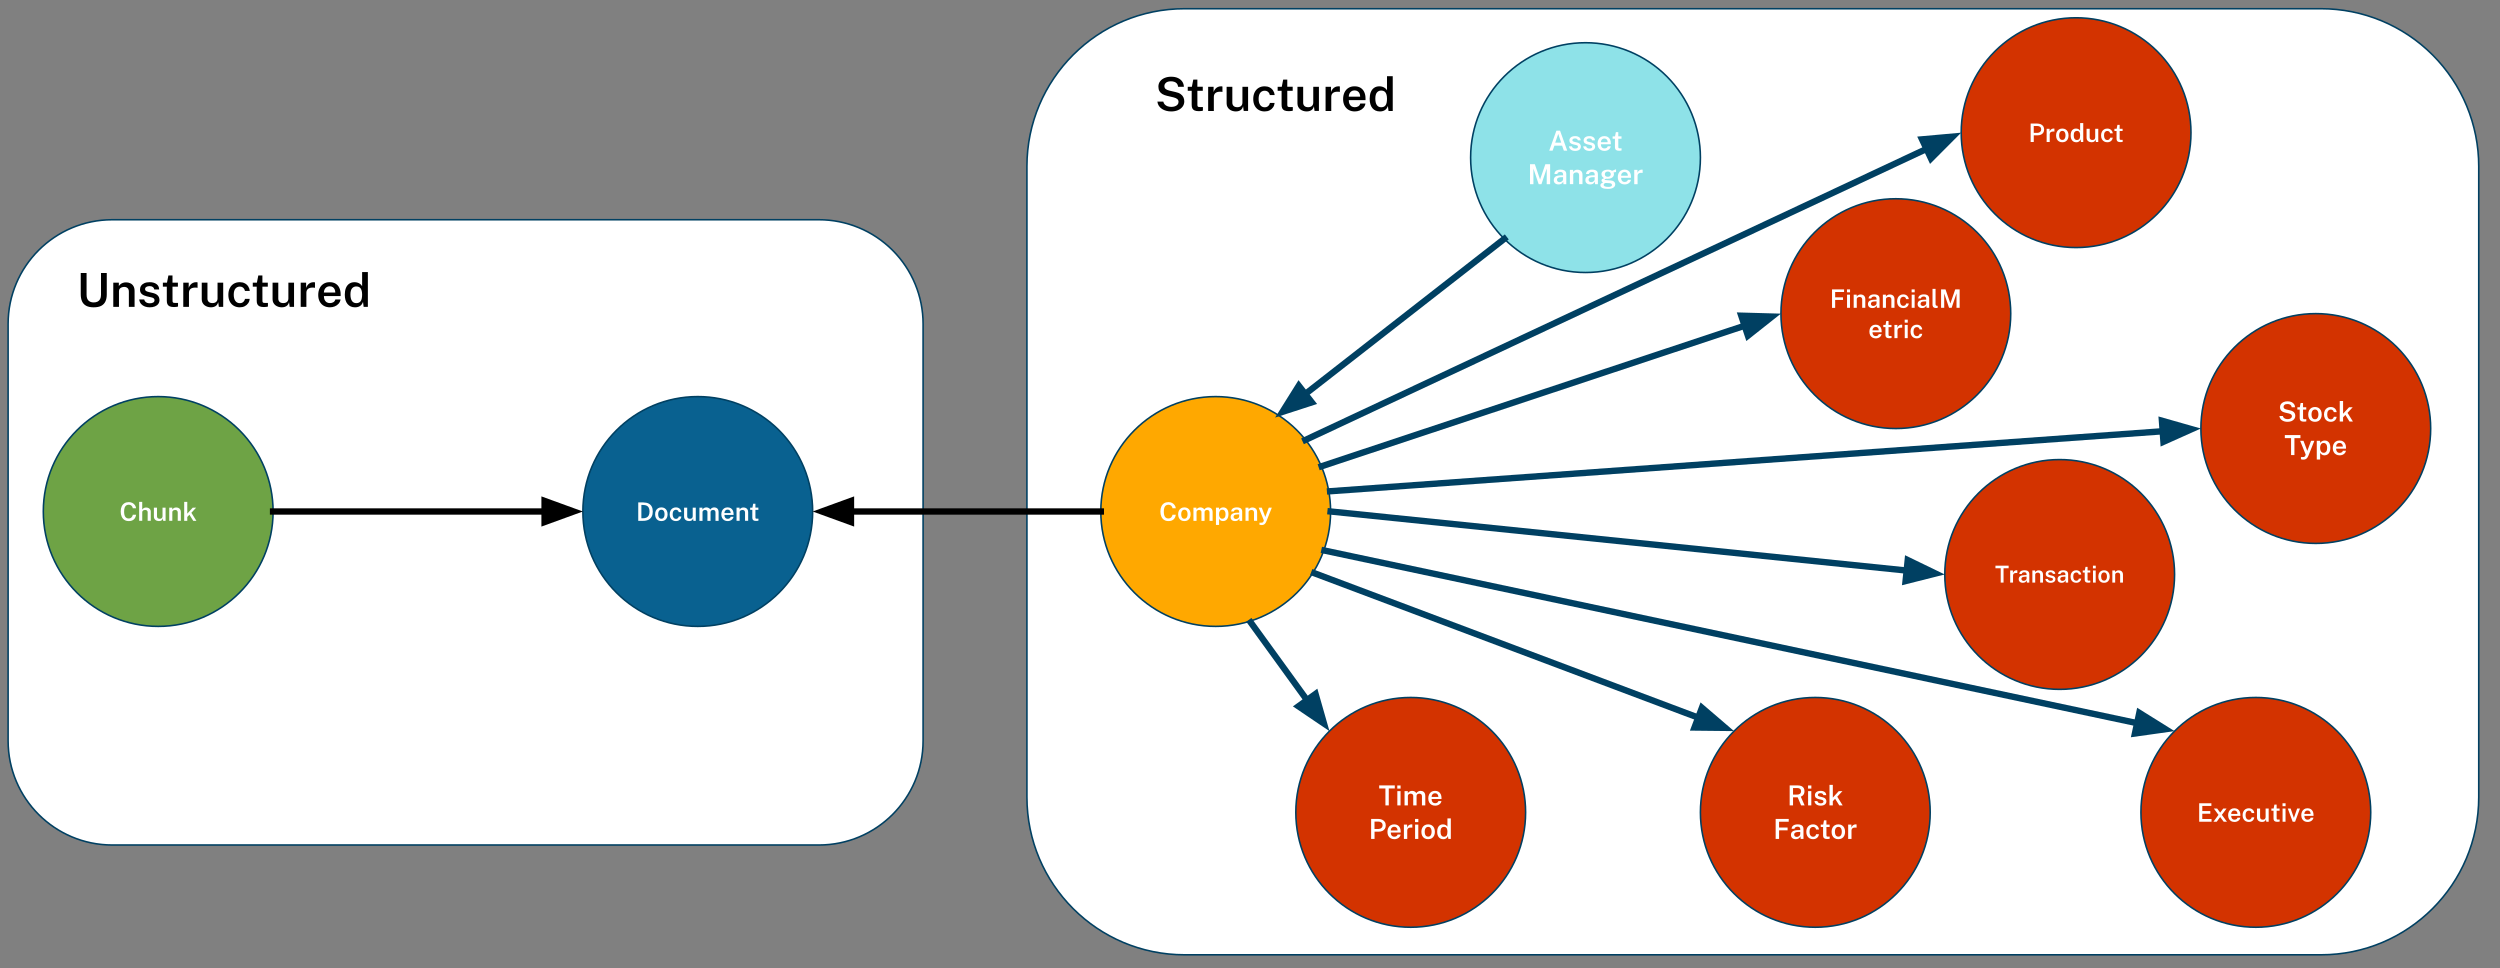 <svg version="1.1" viewBox="0.0 0.0 1566.667 606.667" fill="none" stroke="none" stroke-linecap="square" stroke-miterlimit="10" xmlns:xlink="http://www.w3.org/1999/xlink" xmlns="http://www.w3.org/2000/svg"><rect x="0.0" y="0.0" width="1566.667" height="606.667" fill="#808080" stroke="none"/><clipPath id="p.0"><path d="m0 0l1566.667 0l0 606.667l-1566.667 0l0 -606.667z" clip-rule="nonzero"/></clipPath><g clip-path="url(#p.0)"><path fill="#000000" fill-opacity="0.0" d="m0 0l1566.667 0l0 606.667l-1566.667 0z" fill-rule="evenodd"/><path fill="#ffffff" d="m5.083 203.007l0 0c0 -36.069 29.24 -65.308 65.308 -65.308l442.769 0c17.321 0 33.932 6.881 46.18 19.128c12.248 12.248 19.128 28.859 19.128 46.18l0 261.226c0 36.069 -29.24 65.308 -65.308 65.308l-442.769 0l0 0c-36.069 0 -65.308 -29.24 -65.308 -65.308z" fill-rule="evenodd"/><path stroke="#004062" stroke-width="1.0" stroke-linejoin="round" stroke-linecap="butt" d="m5.083 203.007l0 0c0 -36.069 29.24 -65.308 65.308 -65.308l442.769 0c17.321 0 33.932 6.881 46.18 19.128c12.248 12.248 19.128 28.859 19.128 46.18l0 261.226c0 36.069 -29.24 65.308 -65.308 65.308l-442.769 0l0 0c-36.069 0 -65.308 -29.24 -65.308 -65.308z" fill-rule="evenodd"/><path fill="#ffffff" d="m643.543 104.278l0 0c0 -54.574 44.241 -98.816 98.816 -98.816l712.164 0c26.208 0 51.342 10.411 69.873 28.942c18.532 18.532 28.943 43.666 28.943 69.873l0 395.251c0 54.574 -44.241 98.816 -98.816 98.816l-712.164 0c-54.574 0 -98.816 -44.241 -98.816 -98.816z" fill-rule="evenodd"/><path stroke="#004062" stroke-width="1.0" stroke-linejoin="round" stroke-linecap="butt" d="m643.543 104.278l0 0c0 -54.574 44.241 -98.816 98.816 -98.816l712.164 0c26.208 0 51.342 10.411 69.873 28.942c18.532 18.532 28.943 43.666 28.943 69.873l0 395.251c0 54.574 -44.241 98.816 -98.816 98.816l-712.164 0c-54.574 0 -98.816 -44.241 -98.816 -98.816z" fill-rule="evenodd"/><path fill="#096190" d="m365.267 320.534l0 0c0 -39.764 32.236 -72.0 72.0 -72.0l0 0c19.096 0 37.409 7.586 50.912 21.088c13.503 13.503 21.088 31.816 21.088 50.912l0 0c0 39.764 -32.235 72.0 -72.0 72.0l0 0c-39.764 0 -72.0 -32.236 -72.0 -72.0z" fill-rule="evenodd"/><path stroke="#004062" stroke-width="1.0" stroke-linejoin="round" stroke-linecap="butt" d="m365.267 320.534l0 0c0 -39.764 32.236 -72.0 72.0 -72.0l0 0c19.096 0 37.409 7.586 50.912 21.088c13.503 13.503 21.088 31.816 21.088 50.912l0 0c0 39.764 -32.235 72.0 -72.0 72.0l0 0c-39.764 0 -72.0 -32.236 -72.0 -72.0z" fill-rule="evenodd"/><path fill="#ffffff" d="m399.966 326.394l0 -11.562q0.062 0 0.406 0q0.359 0 0.844 0q0.484 0 0.984 0q0.5 0 0.875 0.016q2.109 0.031 3.422 0.719q1.328 0.688 1.953 1.953q0.625 1.25 0.625 3.031q0 1.859 -0.672 3.156q-0.656 1.297 -2.016 2.0q-1.344 0.688 -3.438 0.688l-2.984 0zm1.969 -1.609l1.047 0q1.188 0 2.094 -0.406q0.922 -0.422 1.438 -1.344q0.516 -0.922 0.516 -2.484q0 -1.5 -0.484 -2.406q-0.469 -0.906 -1.375 -1.297q-0.891 -0.406 -2.141 -0.406l-1.094 0l0 8.344zm12.531 1.766q-1.188 0 -2.078 -0.5q-0.875 -0.516 -1.359 -1.469q-0.484 -0.953 -0.484 -2.281q0 -1.297 0.469 -2.266q0.484 -0.984 1.359 -1.531q0.875 -0.547 2.094 -0.547q1.188 0 2.062 0.531q0.875 0.516 1.344 1.484q0.484 0.969 0.484 2.328q0 1.25 -0.453 2.219q-0.453 0.953 -1.328 1.5q-0.859 0.531 -2.109 0.531zm0 -1.469q0.672 0 1.109 -0.375q0.438 -0.375 0.656 -1.016q0.219 -0.641 0.219 -1.453q0 -0.75 -0.203 -1.391q-0.188 -0.641 -0.625 -1.031q-0.438 -0.391 -1.156 -0.391q-0.672 0 -1.125 0.359q-0.438 0.359 -0.656 1.0q-0.219 0.625 -0.219 1.453q0 0.75 0.188 1.406q0.203 0.641 0.641 1.047q0.438 0.391 1.172 0.391zm9.136 1.469q-1.141 0 -2.031 -0.5q-0.875 -0.5 -1.391 -1.453q-0.5 -0.953 -0.5 -2.312q0 -1.281 0.469 -2.25q0.484 -0.969 1.359 -1.516q0.891 -0.562 2.094 -0.562q0.969 0 1.703 0.391q0.734 0.391 1.172 1.078q0.453 0.672 0.531 1.531l-1.656 0q-0.062 -0.375 -0.281 -0.719q-0.203 -0.344 -0.578 -0.547q-0.359 -0.219 -0.875 -0.219q-0.938 0 -1.516 0.688q-0.578 0.688 -0.578 2.109q0 1.312 0.547 2.094q0.547 0.781 1.578 0.781q0.516 0 0.875 -0.234q0.375 -0.234 0.578 -0.562q0.219 -0.344 0.281 -0.688l1.609 0q-0.078 0.844 -0.531 1.5q-0.438 0.656 -1.172 1.031q-0.734 0.359 -1.688 0.359zm8.25 0q-0.609 0 -1.172 -0.172q-0.562 -0.188 -1.016 -0.531q-0.438 -0.344 -0.703 -0.859q-0.266 -0.516 -0.266 -1.188l0 -5.672l1.953 0l0 5.438q0 0.672 0.422 1.109q0.438 0.438 1.297 0.438q0.781 0 1.25 -0.406q0.484 -0.422 0.484 -1.203l0 -5.375l1.922 0l0 8.266l-1.484 0l-0.219 -1.609q-0.156 0.672 -0.531 1.062q-0.375 0.391 -0.891 0.547q-0.5 0.156 -1.047 0.156zm6.457 -0.156l0 -8.266l1.891 0l0 1.172q0.359 -0.531 0.969 -0.938q0.625 -0.406 1.594 -0.406q0.438 0 0.891 0.156q0.453 0.156 0.844 0.453q0.391 0.297 0.609 0.734q0.391 -0.594 1.047 -0.969q0.656 -0.375 1.469 -0.375q0.453 0 0.922 0.156q0.484 0.141 0.875 0.484q0.406 0.328 0.656 0.906q0.25 0.578 0.25 1.453l0 5.438l-1.953 0l0 -5.203q0 -0.625 -0.219 -0.969q-0.203 -0.359 -0.547 -0.5q-0.344 -0.156 -0.719 -0.156q-0.359 0 -0.734 0.141q-0.359 0.141 -0.625 0.453q-0.25 0.312 -0.25 0.828l0 5.406l-1.953 0l0 -5.516q0 -0.438 -0.219 -0.719q-0.219 -0.297 -0.562 -0.438q-0.344 -0.156 -0.703 -0.156q-0.359 0 -0.734 0.156q-0.359 0.156 -0.609 0.469q-0.25 0.312 -0.25 0.797l0 5.406l-1.938 0zm17.76 0.156q-1.203 0 -2.109 -0.5q-0.906 -0.516 -1.422 -1.453q-0.5 -0.953 -0.5 -2.25q0 -1.266 0.453 -2.25q0.469 -1.0 1.344 -1.562q0.875 -0.578 2.109 -0.578q1.234 0 2.062 0.531q0.828 0.516 1.266 1.453q0.438 0.922 0.438 2.172l0 0.594l-5.719 0q-0.016 0.703 0.219 1.25q0.234 0.547 0.688 0.859q0.453 0.297 1.125 0.297q0.688 0 1.188 -0.297q0.516 -0.312 0.688 -0.953l1.781 0q-0.156 0.875 -0.703 1.469q-0.531 0.594 -1.312 0.906q-0.766 0.312 -1.594 0.312zm-2.094 -5.047l3.891 0q0 -0.609 -0.219 -1.094q-0.203 -0.484 -0.641 -0.766q-0.422 -0.281 -1.062 -0.281q-0.641 0 -1.078 0.312q-0.438 0.312 -0.672 0.812q-0.219 0.484 -0.219 1.016zm7.589 4.891l0 -8.266l1.906 0l0 1.172q0.188 -0.312 0.516 -0.609q0.328 -0.297 0.812 -0.484q0.5 -0.188 1.156 -0.188q0.766 0 1.422 0.312q0.656 0.297 1.062 0.953q0.406 0.641 0.406 1.672l0 5.438l-1.953 0l0 -5.203q0 -0.828 -0.453 -1.219q-0.438 -0.391 -1.125 -0.391q-0.453 0 -0.875 0.156q-0.422 0.156 -0.688 0.469q-0.25 0.312 -0.25 0.781l0 5.406l-1.938 0zm12.368 0.062q-0.984 0 -1.531 -0.25q-0.531 -0.266 -0.75 -0.75q-0.203 -0.484 -0.203 -1.141l0 -4.812l-1.344 0l0 -1.375l1.406 0l0.484 -2.469l1.406 0l0 2.453l1.844 0l0 1.391l-1.844 0l0 4.734q0 0.375 0.078 0.547q0.094 0.172 0.281 0.219q0.188 0.047 0.5 0.047l1.031 0l0 1.234q-0.172 0.062 -0.5 0.109q-0.328 0.062 -0.859 0.062z" fill-rule="nonzero"/><path fill="#6ea345" d="m27.139 320.534l0 0c0 -39.764 32.235 -72.0 72.0 -72.0l0 0c19.096 0 37.409 7.586 50.912 21.088c13.503 13.503 21.088 31.816 21.088 50.912l0 0c0 39.764 -32.235 72.0 -72.0 72.0l0 0c-39.764 0 -72.0 -32.236 -72.0 -72.0z" fill-rule="evenodd"/><path stroke="#004062" stroke-width="1.0" stroke-linejoin="round" stroke-linecap="butt" d="m27.139 320.534l0 0c0 -39.764 32.235 -72.0 72.0 -72.0l0 0c19.096 0 37.409 7.586 50.912 21.088c13.503 13.503 21.088 31.816 21.088 50.912l0 0c0 39.764 -32.235 72.0 -72.0 72.0l0 0c-39.764 0 -72.0 -32.236 -72.0 -72.0z" fill-rule="evenodd"/><path fill="#ffffff" d="m80.729 326.55q-1.594 0 -2.734 -0.719q-1.141 -0.734 -1.75 -2.078q-0.609 -1.359 -0.609 -3.219q0 -1.844 0.609 -3.156q0.609 -1.312 1.734 -2.016q1.141 -0.703 2.75 -0.703q1.266 0 2.25 0.516q0.984 0.516 1.594 1.406q0.609 0.875 0.719 1.953l-2.062 0q-0.125 -0.641 -0.453 -1.141q-0.312 -0.5 -0.844 -0.797q-0.531 -0.297 -1.266 -0.297q-0.922 0 -1.562 0.438q-0.641 0.438 -0.984 1.391q-0.344 0.938 -0.344 2.438q0 2.281 0.75 3.328q0.766 1.031 2.141 1.031q0.734 0 1.266 -0.328q0.531 -0.328 0.844 -0.859q0.328 -0.547 0.453 -1.188l2.062 0q-0.094 0.781 -0.406 1.516q-0.297 0.719 -0.844 1.281q-0.531 0.562 -1.359 0.891q-0.812 0.312 -1.953 0.312zm6.475 -0.156l0 -11.891l1.922 0l0 4.812q0.188 -0.312 0.516 -0.594q0.328 -0.297 0.797 -0.484q0.484 -0.188 1.156 -0.188q0.781 0 1.438 0.312q0.656 0.297 1.047 0.875q0.406 0.562 0.406 1.359l0 5.797l-1.953 0l0 -5.469q0 -0.641 -0.453 -0.984q-0.453 -0.359 -1.141 -0.359q-0.453 0 -0.875 0.156q-0.422 0.156 -0.672 0.484q-0.25 0.312 -0.25 0.781l0 5.391l-1.938 0zm12.391 0.156q-0.609 0 -1.172 -0.172q-0.562 -0.188 -1.016 -0.531q-0.438 -0.344 -0.703 -0.859q-0.266 -0.516 -0.266 -1.188l0 -5.672l1.953 0l0 5.438q0 0.672 0.422 1.109q0.438 0.438 1.297 0.438q0.781 0 1.25 -0.406q0.484 -0.422 0.484 -1.203l0 -5.375l1.922 0l0 8.266l-1.484 0l-0.219 -1.609q-0.156 0.672 -0.531 1.062q-0.375 0.391 -0.891 0.547q-0.5 0.156 -1.047 0.156zm6.457 -0.156l0 -8.266l1.906 0l0 1.172q0.188 -0.312 0.516 -0.609q0.328 -0.297 0.812 -0.484q0.5 -0.188 1.156 -0.188q0.766 0 1.422 0.312q0.656 0.297 1.062 0.953q0.406 0.641 0.406 1.672l0 5.438l-1.953 0l0 -5.203q0 -0.828 -0.453 -1.219q-0.438 -0.391 -1.125 -0.391q-0.453 0 -0.875 0.156q-0.422 0.156 -0.688 0.469q-0.25 0.312 -0.25 0.781l0 5.406l-1.938 0zm9.368 0l0 -11.891l1.938 0l0 7.375l3.422 -3.75l2.141 0l-3.0 3.219l3.156 5.047l-1.984 0l-2.391 -3.828l-1.344 1.406l0 2.422l-1.938 0z" fill-rule="nonzero"/><path fill="#000000" fill-opacity="0.0" d="m171.139 320.534l194.142 0" fill-rule="evenodd"/><path stroke="#000000" stroke-width="4.0" stroke-linejoin="round" stroke-linecap="butt" d="m171.139 320.534l170.142 0" fill-rule="evenodd"/><path fill="#000000" stroke="#000000" stroke-width="4.0" stroke-linecap="butt" d="m341.28 327.14l18.152 -6.607l-18.152 -6.607z" fill-rule="evenodd"/><path fill="#ffa800" d="m689.837 320.534l0 0c0 -39.764 32.235 -72.0 72.0 -72.0l0 0c19.096 0 37.409 7.586 50.912 21.088c13.503 13.503 21.088 31.816 21.088 50.912l0 0c0 39.764 -32.236 72.0 -72.0 72.0l0 0c-39.765 0 -72.0 -32.236 -72.0 -72.0z" fill-rule="evenodd"/><path stroke="#004062" stroke-width="1.0" stroke-linejoin="round" stroke-linecap="butt" d="m689.837 320.534l0 0c0 -39.764 32.235 -72.0 72.0 -72.0l0 0c19.096 0 37.409 7.586 50.912 21.088c13.503 13.503 21.088 31.816 21.088 50.912l0 0c0 39.764 -32.236 72.0 -72.0 72.0l0 0c-39.765 0 -72.0 -32.236 -72.0 -72.0z" fill-rule="evenodd"/><path fill="#ffffff" d="m732.275 326.55q-1.594 0 -2.734 -0.719q-1.141 -0.734 -1.75 -2.078q-0.609 -1.359 -0.609 -3.219q0 -1.844 0.609 -3.156q0.609 -1.312 1.734 -2.016q1.141 -0.703 2.75 -0.703q1.266 0 2.25 0.516q0.984 0.516 1.594 1.406q0.609 0.875 0.719 1.953l-2.062 0q-0.125 -0.641 -0.453 -1.141q-0.312 -0.5 -0.844 -0.797q-0.531 -0.297 -1.266 -0.297q-0.922 0 -1.562 0.438q-0.641 0.438 -0.984 1.391q-0.344 0.938 -0.344 2.438q0 2.281 0.75 3.328q0.766 1.031 2.141 1.031q0.734 0 1.266 -0.328q0.531 -0.328 0.844 -0.859q0.328 -0.547 0.453 -1.188l2.062 0q-0.094 0.781 -0.406 1.516q-0.297 0.719 -0.844 1.281q-0.531 0.562 -1.359 0.891q-0.812 0.312 -1.953 0.312zm9.952 0q-1.188 0 -2.078 -0.5q-0.875 -0.516 -1.359 -1.469q-0.484 -0.953 -0.484 -2.281q0 -1.297 0.469 -2.266q0.484 -0.984 1.359 -1.531q0.875 -0.547 2.094 -0.547q1.188 0 2.062 0.531q0.875 0.516 1.344 1.484q0.484 0.969 0.484 2.328q0 1.25 -0.453 2.219q-0.453 0.953 -1.328 1.5q-0.859 0.531 -2.109 0.531zm0 -1.469q0.672 0 1.109 -0.375q0.438 -0.375 0.656 -1.016q0.219 -0.641 0.219 -1.453q0 -0.75 -0.203 -1.391q-0.188 -0.641 -0.625 -1.031q-0.438 -0.391 -1.156 -0.391q-0.672 0 -1.125 0.359q-0.438 0.359 -0.656 1.0q-0.219 0.625 -0.219 1.453q0 0.75 0.188 1.406q0.203 0.641 0.641 1.047q0.438 0.391 1.172 0.391zm5.667 1.312l0 -8.266l1.891 0l0 1.172q0.359 -0.531 0.969 -0.938q0.625 -0.406 1.594 -0.406q0.438 0 0.891 0.156q0.453 0.156 0.844 0.453q0.391 0.297 0.609 0.734q0.391 -0.594 1.047 -0.969q0.656 -0.375 1.469 -0.375q0.453 0 0.922 0.156q0.484 0.141 0.875 0.484q0.406 0.328 0.656 0.906q0.25 0.578 0.25 1.453l0 5.438l-1.953 0l0 -5.203q0 -0.625 -0.219 -0.969q-0.203 -0.359 -0.547 -0.5q-0.344 -0.156 -0.719 -0.156q-0.359 0 -0.734 0.141q-0.359 0.141 -0.625 0.453q-0.25 0.312 -0.25 0.828l0 5.406l-1.953 0l0 -5.516q0 -0.438 -0.219 -0.719q-0.219 -0.297 -0.562 -0.438q-0.344 -0.156 -0.703 -0.156q-0.359 0 -0.734 0.156q-0.359 0.156 -0.609 0.469q-0.25 0.312 -0.25 0.797l0 5.406l-1.938 0zm14.104 2.578l0 -10.844l1.938 0l0.016 1.297q0.156 -0.266 0.406 -0.531q0.266 -0.266 0.594 -0.469q0.328 -0.219 0.734 -0.344q0.406 -0.125 0.906 -0.125q0.938 0 1.672 0.453q0.75 0.453 1.156 1.391q0.422 0.938 0.422 2.375q0 1.453 -0.438 2.438q-0.422 0.969 -1.203 1.453q-0.766 0.484 -1.797 0.484q-0.469 0 -0.859 -0.125q-0.391 -0.125 -0.703 -0.344q-0.297 -0.234 -0.531 -0.5q-0.219 -0.266 -0.359 -0.547l0 3.938l-1.953 0zm3.984 -3.875q0.875 0 1.453 -0.703q0.578 -0.703 0.578 -2.188q0 -1.297 -0.547 -2.047q-0.531 -0.75 -1.484 -0.75q-1.031 0 -1.547 0.797q-0.5 0.781 -0.5 2.0q0 0.781 0.219 1.438q0.234 0.656 0.688 1.062q0.453 0.391 1.141 0.391zm7.966 1.453q-0.797 0 -1.422 -0.281q-0.625 -0.297 -0.984 -0.844q-0.359 -0.547 -0.359 -1.328q0 -1.375 0.984 -2.062q1.0 -0.703 3.156 -0.734l1.234 -0.031l0 -0.562q0 -0.656 -0.391 -1.031q-0.391 -0.375 -1.203 -0.359q-0.609 0 -1.109 0.281q-0.484 0.281 -0.641 0.922l-1.656 0q0.047 -0.844 0.484 -1.406q0.453 -0.578 1.219 -0.859q0.781 -0.297 1.797 -0.297q1.188 0 1.922 0.312q0.75 0.312 1.094 0.906q0.359 0.594 0.359 1.422l0 5.797l-1.641 0l-0.156 -1.484q-0.438 0.938 -1.125 1.297q-0.688 0.344 -1.562 0.344zm0.625 -1.312q0.359 0 0.703 -0.125q0.359 -0.141 0.641 -0.359q0.297 -0.234 0.469 -0.516q0.172 -0.281 0.172 -0.594l0 -1.297l-1.016 0.016q-0.75 0 -1.312 0.156q-0.562 0.156 -0.875 0.484q-0.312 0.328 -0.312 0.891q0 0.625 0.438 0.984q0.438 0.359 1.094 0.359zm5.944 1.156l0 -8.266l1.906 0l0 1.172q0.188 -0.312 0.516 -0.609q0.328 -0.297 0.812 -0.484q0.5 -0.188 1.156 -0.188q0.766 0 1.422 0.312q0.656 0.297 1.062 0.953q0.406 0.641 0.406 1.672l0 5.438l-1.953 0l0 -5.203q0 -0.828 -0.453 -1.219q-0.438 -0.391 -1.125 -0.391q-0.453 0 -0.875 0.156q-0.422 0.156 -0.688 0.469q-0.25 0.312 -0.25 0.781l0 5.406l-1.938 0zm10.166 2.641q-0.797 0 -1.109 -0.125q-0.312 -0.125 -0.312 -0.125l0 -1.25l0.828 0.031q0.5 0.016 0.812 -0.062q0.328 -0.078 0.5 -0.219q0.172 -0.141 0.25 -0.297q0.094 -0.156 0.141 -0.266l0.219 -0.609l-3.234 -7.984l1.938 0l2.203 5.844l2.188 -5.844l1.906 0l-3.406 8.562q-0.375 0.938 -0.828 1.438q-0.438 0.516 -0.969 0.703q-0.516 0.203 -1.125 0.203z" fill-rule="nonzero"/><path fill="#000000" fill-opacity="0.0" d="m509.267 320.534l180.567 0" fill-rule="evenodd"/><path stroke="#000000" stroke-width="4.0" stroke-linejoin="round" stroke-linecap="butt" d="m533.267 320.534l156.567 0" fill-rule="evenodd"/><path fill="#000000" stroke="#000000" stroke-width="4.0" stroke-linecap="butt" d="m533.267 313.927l-18.152 6.607l18.152 6.607z" fill-rule="evenodd"/><path fill="#d33300" d="m1379.223 268.534l0 0c0 -39.765 32.235 -72.0 72.0 -72.0l0 0c19.096 0 37.409 7.586 50.912 21.088c13.503 13.503 21.088 31.816 21.088 50.912l0 0c0 39.764 -32.235 72.0 -72.0 72.0l0 0c-39.765 0 -72.0 -32.236 -72.0 -72.0z" fill-rule="evenodd"/><path stroke="#004062" stroke-width="1.0" stroke-linejoin="round" stroke-linecap="butt" d="m1379.223 268.534l0 0c0 -39.765 32.235 -72.0 72.0 -72.0l0 0c19.096 0 37.409 7.586 50.912 21.088c13.503 13.503 21.088 31.816 21.088 50.912l0 0c0 39.764 -32.235 72.0 -72.0 72.0l0 0c-39.765 0 -72.0 -32.236 -72.0 -72.0z" fill-rule="evenodd"/><path fill="#ffffff" d="m1433.524 264.345q-0.938 0 -1.797 -0.219q-0.859 -0.234 -1.562 -0.688q-0.703 -0.469 -1.172 -1.141q-0.453 -0.688 -0.562 -1.594l2.188 0q0.141 0.641 0.547 1.078q0.422 0.422 1.047 0.656q0.641 0.219 1.406 0.219q0.703 0 1.297 -0.203q0.594 -0.219 0.969 -0.625q0.375 -0.406 0.375 -1.016q0 -0.688 -0.484 -1.062q-0.484 -0.391 -1.375 -0.625l-2.453 -0.578q-0.953 -0.219 -1.656 -0.625q-0.703 -0.422 -1.094 -1.094q-0.391 -0.688 -0.391 -1.672q0 -1.125 0.609 -1.953q0.625 -0.828 1.688 -1.266q1.078 -0.453 2.406 -0.453q1.531 0 2.578 0.516q1.047 0.5 1.594 1.359q0.547 0.844 0.547 1.859l-2.125 0q-0.062 -0.766 -0.438 -1.203q-0.375 -0.438 -0.953 -0.625q-0.562 -0.203 -1.266 -0.203q-1.219 0 -1.828 0.531q-0.594 0.531 -0.594 1.234q0 0.672 0.438 1.062q0.453 0.391 1.359 0.594l2.328 0.547q1.172 0.25 1.875 0.75q0.719 0.5 1.031 1.188q0.328 0.688 0.328 1.531q0 1.094 -0.625 1.938q-0.609 0.828 -1.703 1.312q-1.094 0.469 -2.531 0.469zm10.304 -0.109q-1.078 0 -1.656 -0.281q-0.578 -0.281 -0.812 -0.797q-0.219 -0.516 -0.219 -1.234l0 -5.219l-1.453 0l0 -1.484l1.516 0l0.516 -2.672l1.516 0l0 2.656l2.016 0l0 1.5l-2.016 0l0.016 5.141q0 0.391 0.094 0.578q0.094 0.188 0.297 0.25q0.203 0.047 0.531 0.047l1.109 0l0 1.344q-0.172 0.062 -0.531 0.109q-0.344 0.062 -0.922 0.062zm6.888 0.109q-1.281 0 -2.234 -0.547q-0.953 -0.547 -1.484 -1.578q-0.516 -1.031 -0.516 -2.484q0 -1.406 0.5 -2.453q0.516 -1.062 1.469 -1.641q0.953 -0.594 2.281 -0.594q1.281 0 2.219 0.562q0.953 0.562 1.469 1.609q0.516 1.047 0.516 2.516q0 1.359 -0.5 2.406q-0.484 1.031 -1.422 1.625q-0.938 0.578 -2.297 0.578zm0.016 -1.594q0.719 0 1.188 -0.406q0.484 -0.406 0.719 -1.094q0.234 -0.688 0.234 -1.578q0 -0.812 -0.219 -1.5q-0.203 -0.703 -0.672 -1.125q-0.469 -0.422 -1.25 -0.422q-0.734 0 -1.219 0.391q-0.484 0.375 -0.719 1.078q-0.234 0.688 -0.234 1.578q0 0.812 0.203 1.516q0.219 0.703 0.688 1.141q0.484 0.422 1.281 0.422zm9.879 1.594q-1.234 0 -2.188 -0.531q-0.953 -0.547 -1.5 -1.578q-0.547 -1.047 -0.547 -2.5q0 -1.406 0.516 -2.453q0.516 -1.047 1.453 -1.641q0.953 -0.594 2.266 -0.594q1.047 0 1.844 0.422q0.797 0.406 1.281 1.141q0.484 0.734 0.578 1.672l-1.797 0q-0.062 -0.406 -0.297 -0.766q-0.234 -0.375 -0.641 -0.609q-0.391 -0.234 -0.953 -0.234q-1.016 0 -1.641 0.75q-0.609 0.75 -0.609 2.281q0 1.422 0.594 2.266q0.594 0.844 1.703 0.844q0.547 0 0.938 -0.25q0.406 -0.25 0.625 -0.609q0.234 -0.375 0.297 -0.75l1.75 0q-0.078 0.922 -0.562 1.641q-0.484 0.703 -1.281 1.109q-0.797 0.391 -1.828 0.391zm5.625 -0.172l0 -12.875l2.094 0l0 7.984l3.719 -4.062l2.312 0l-3.25 3.5l3.406 5.453l-2.141 0l-2.594 -4.156l-1.453 1.531l0 2.625l-2.094 0z" fill-rule="nonzero"/><path fill="#ffffff" d="m1435.73 285.174l0 -10.625l-3.906 0l0 -1.906l9.781 0l0 1.906l-3.766 0l0 10.625l-2.109 0zm7.728 2.859q-0.859 0 -1.203 -0.141q-0.328 -0.125 -0.328 -0.125l0 -1.359l0.891 0.031q0.547 0.031 0.891 -0.062q0.344 -0.078 0.531 -0.234q0.188 -0.156 0.281 -0.328q0.094 -0.172 0.141 -0.281l0.234 -0.656l-3.484 -8.656l2.094 0l2.391 6.328l2.375 -6.328l2.062 0l-3.703 9.281q-0.406 1.016 -0.891 1.562q-0.484 0.547 -1.047 0.75q-0.562 0.219 -1.234 0.219zm8.383 -0.062l0 -11.75l2.094 0l0.016 1.406q0.172 -0.297 0.438 -0.578q0.281 -0.281 0.641 -0.5q0.359 -0.234 0.797 -0.359q0.453 -0.141 0.984 -0.141q1.031 0 1.828 0.484q0.797 0.484 1.25 1.5q0.453 1.016 0.453 2.562q0 1.594 -0.469 2.656q-0.469 1.047 -1.312 1.578q-0.828 0.516 -1.938 0.516q-0.516 0 -0.938 -0.141q-0.422 -0.141 -0.75 -0.375q-0.328 -0.25 -0.578 -0.531q-0.25 -0.281 -0.406 -0.594l0 4.266l-2.109 0zm4.312 -4.203q0.953 0 1.578 -0.75q0.625 -0.766 0.625 -2.391q0 -1.391 -0.594 -2.203q-0.578 -0.812 -1.609 -0.812q-1.109 0 -1.672 0.859q-0.547 0.844 -0.547 2.156q0 0.859 0.234 1.578q0.25 0.703 0.734 1.141q0.5 0.422 1.25 0.422zm10.072 1.578q-1.297 0 -2.281 -0.547q-0.984 -0.547 -1.531 -1.562q-0.547 -1.031 -0.547 -2.453q0 -1.375 0.5 -2.438q0.5 -1.078 1.438 -1.688q0.953 -0.609 2.297 -0.609q1.328 0 2.219 0.562q0.906 0.562 1.375 1.578q0.469 1.0 0.469 2.344l0 0.641l-6.188 0q-0.016 0.766 0.234 1.359q0.25 0.594 0.75 0.922q0.5 0.328 1.219 0.328q0.75 0 1.297 -0.328q0.547 -0.328 0.734 -1.016l1.922 0q-0.156 0.938 -0.75 1.594q-0.578 0.641 -1.422 0.984q-0.828 0.328 -1.734 0.328zm-2.266 -5.469l4.219 0q0 -0.656 -0.234 -1.172q-0.234 -0.531 -0.688 -0.828q-0.453 -0.312 -1.156 -0.312q-0.703 0 -1.188 0.344q-0.469 0.328 -0.719 0.859q-0.234 0.531 -0.234 1.109z" fill-rule="nonzero"/><path fill="#d33300" d="m1341.653 509.082l0 0c0 -39.764 32.235 -72.0 72.0 -72.0l0 0c19.096 0 37.409 7.586 50.912 21.088c13.503 13.503 21.088 31.816 21.088 50.912l0 0c0 39.764 -32.235 72 -72.0 72l0 0c-39.765 0 -72.0 -32.235 -72.0 -72z" fill-rule="evenodd"/><path stroke="#004062" stroke-width="1.0" stroke-linejoin="round" stroke-linecap="butt" d="m1341.653 509.082l0 0c0 -39.764 32.235 -72.0 72.0 -72.0l0 0c19.096 0 37.409 7.586 50.912 21.088c13.503 13.503 21.088 31.816 21.088 50.912l0 0c0 39.764 -32.235 72 -72.0 72l0 0c-39.765 0 -72.0 -32.235 -72.0 -72z" fill-rule="evenodd"/><path fill="#ffffff" d="m1378.16 514.942l0 -11.563l7.641 0l0 1.672l-5.688 0l0 3.234l5.016 0l0 1.641l-5.031 0l0 3.313l5.812 0.016l0 1.688l-7.75 0zm8.928 0l3.172 -4.297l-2.922 -3.969l2.078 0l1.906 2.578l1.906 -2.578l2.078 0l-2.938 3.969l3.188 4.297l-2.062 0l-2.188 -2.938l-2.156 2.938l-2.062 0zm13.231 0.156q-1.203 0 -2.109 -0.5q-0.906 -0.516 -1.422 -1.453q-0.5 -0.953 -0.5 -2.25q0 -1.266 0.453 -2.25q0.469 -1.0 1.344 -1.562q0.875 -0.578 2.109 -0.578q1.234 0 2.062 0.531q0.828 0.516 1.266 1.453q0.438 0.922 0.438 2.172l0 0.594l-5.719 0q-0.016 0.703 0.219 1.25q0.234 0.547 0.688 0.859q0.453 0.297 1.125 0.297q0.688 0 1.188 -0.297q0.516 -0.312 0.688 -0.953l1.781 0q-0.156 0.875 -0.703 1.469q-0.531 0.594 -1.312 0.906q-0.766 0.312 -1.594 0.312zm-2.094 -5.047l3.891 0q0 -0.609 -0.219 -1.094q-0.203 -0.484 -0.641 -0.766q-0.422 -0.281 -1.062 -0.281q-0.641 0 -1.078 0.312q-0.438 0.312 -0.672 0.812q-0.219 0.484 -0.219 1.016zm11.058 5.047q-1.141 0 -2.031 -0.5q-0.875 -0.5 -1.391 -1.453q-0.5 -0.953 -0.5 -2.313q0 -1.281 0.469 -2.25q0.484 -0.969 1.359 -1.516q0.891 -0.562 2.094 -0.562q0.969 0 1.703 0.391q0.734 0.391 1.172 1.078q0.453 0.672 0.531 1.531l-1.656 0q-0.062 -0.375 -0.281 -0.719q-0.203 -0.344 -0.578 -0.547q-0.359 -0.219 -0.875 -0.219q-0.938 0 -1.516 0.688q-0.578 0.688 -0.578 2.109q0 1.313 0.547 2.094q0.547 0.781 1.578 0.781q0.516 0 0.875 -0.234q0.375 -0.234 0.578 -0.562q0.219 -0.344 0.281 -0.688l1.609 0q-0.078 0.844 -0.531 1.5q-0.438 0.656 -1.172 1.031q-0.734 0.359 -1.688 0.359zm8.25 0q-0.609 0 -1.172 -0.172q-0.562 -0.188 -1.016 -0.531q-0.438 -0.344 -0.703 -0.859q-0.266 -0.516 -0.266 -1.188l0 -5.672l1.953 0l0 5.438q0 0.672 0.422 1.109q0.438 0.438 1.297 0.438q0.781 0 1.25 -0.406q0.484 -0.422 0.484 -1.203l0 -5.375l1.922 0l0 8.266l-1.484 0l-0.219 -1.609q-0.156 0.672 -0.531 1.062q-0.375 0.391 -0.891 0.547q-0.5 0.156 -1.047 0.156zm9.697 -0.094q-0.984 0 -1.531 -0.25q-0.531 -0.266 -0.75 -0.75q-0.203 -0.484 -0.203 -1.141l0 -4.813l-1.344 0l0 -1.375l1.406 0l0.484 -2.469l1.406 0l0 2.453l1.844 0l0 1.391l-1.844 0l0 4.734q0 0.375 0.078 0.547q0.094 0.172 0.281 0.219q0.188 0.047 0.5 0.047l1.031 0l0 1.234q-0.172 0.062 -0.5 0.109q-0.328 0.062 -0.859 0.062zm3.183 -0.062l0 -8.266l1.859 0l0 8.266l-1.859 0zm-0.031 -9.719l0 -1.844l1.922 0l0 1.844l-1.922 0zm6.362 9.719l-3.062 -8.266l1.797 0l1.984 5.781l0.094 0l1.984 -5.781l1.781 0l-3.047 8.266l-1.531 0zm9.422 0.156q-1.203 0 -2.109 -0.5q-0.906 -0.516 -1.422 -1.453q-0.5 -0.953 -0.5 -2.25q0 -1.266 0.453 -2.25q0.469 -1.0 1.344 -1.562q0.875 -0.578 2.109 -0.578q1.234 0 2.062 0.531q0.828 0.516 1.266 1.453q0.438 0.922 0.438 2.172l0 0.594l-5.719 0q-0.016 0.703 0.219 1.25q0.234 0.547 0.688 0.859q0.453 0.297 1.125 0.297q0.688 0 1.188 -0.297q0.516 -0.312 0.688 -0.953l1.781 0q-0.156 0.875 -0.703 1.469q-0.531 0.594 -1.312 0.906q-0.766 0.312 -1.594 0.312zm-2.094 -5.047l3.891 0q0 -0.609 -0.219 -1.094q-0.203 -0.484 -0.641 -0.766q-0.422 -0.281 -1.062 -0.281q-0.641 0 -1.078 0.312q-0.438 0.312 -0.672 0.812q-0.219 0.484 -0.219 1.016z" fill-rule="nonzero"/><path fill="#d33300" d="m812.044 509.082l0 0c0 -39.764 32.235 -72.0 72.0 -72.0l0 0c19.096 0 37.409 7.586 50.912 21.088c13.503 13.503 21.088 31.816 21.088 50.912l0 0c0 39.764 -32.235 72 -72.0 72l0 0c-39.765 0 -72.0 -32.235 -72.0 -72z" fill-rule="evenodd"/><path stroke="#004062" stroke-width="1.0" stroke-linejoin="round" stroke-linecap="butt" d="m812.044 509.082l0 0c0 -39.764 32.235 -72.0 72.0 -72.0l0 0c19.096 0 37.409 7.586 50.912 21.088c13.503 13.503 21.088 31.816 21.088 50.912l0 0c0 39.764 -32.235 72 -72.0 72l0 0c-39.765 0 -72.0 -32.235 -72.0 -72z" fill-rule="evenodd"/><path fill="#ffffff" d="m868.192 504.722l0 -10.625l-3.906 0l0 -1.906l9.781 0l0 1.906l-3.766 0l0 10.625l-2.109 0zm7.47 0l0 -8.953l2.016 0l0 8.953l-2.016 0zm-0.031 -10.531l0 -1.984l2.078 0l0 1.984l-2.078 0zm4.549 10.531l0 -8.953l2.047 0l0 1.281q0.391 -0.594 1.062 -1.016q0.672 -0.438 1.703 -0.438q0.484 0 0.969 0.172q0.5 0.156 0.906 0.484q0.422 0.312 0.672 0.781q0.438 -0.625 1.141 -1.031q0.703 -0.406 1.594 -0.406q0.484 0 1.0 0.156q0.516 0.156 0.938 0.516q0.438 0.359 0.703 0.984q0.266 0.625 0.266 1.578l0 5.891l-2.094 0l0 -5.641q0 -0.672 -0.234 -1.047q-0.234 -0.375 -0.609 -0.531q-0.359 -0.172 -0.781 -0.172q-0.375 0 -0.781 0.156q-0.391 0.141 -0.688 0.484q-0.281 0.328 -0.281 0.906l0 5.844l-2.094 0l0 -5.984q0 -0.469 -0.25 -0.766q-0.234 -0.312 -0.609 -0.469q-0.359 -0.172 -0.75 -0.172q-0.391 0 -0.797 0.172q-0.391 0.156 -0.672 0.5q-0.266 0.328 -0.266 0.875l0 5.844l-2.094 0zm19.228 0.172q-1.297 0 -2.281 -0.547q-0.984 -0.547 -1.531 -1.562q-0.547 -1.031 -0.547 -2.453q0 -1.375 0.5 -2.438q0.5 -1.078 1.438 -1.688q0.953 -0.609 2.297 -0.609q1.328 0 2.219 0.562q0.906 0.562 1.375 1.578q0.469 1.0 0.469 2.344l0 0.641l-6.188 0q-0.016 0.766 0.234 1.359q0.25 0.594 0.75 0.922q0.5 0.328 1.219 0.328q0.75 0 1.297 -0.328q0.547 -0.328 0.734 -1.016l1.922 0q-0.156 0.938 -0.75 1.594q-0.578 0.641 -1.422 0.984q-0.828 0.328 -1.734 0.328zm-2.266 -5.469l4.219 0q0 -0.656 -0.234 -1.172q-0.234 -0.531 -0.688 -0.828q-0.453 -0.312 -1.156 -0.312q-0.703 0 -1.188 0.344q-0.469 0.328 -0.719 0.859q-0.234 0.531 -0.234 1.109z" fill-rule="nonzero"/><path fill="#ffffff" d="m859.238 525.722l0 -12.531l4.438 0q1.359 0 2.422 0.469q1.078 0.469 1.688 1.375q0.625 0.891 0.625 2.203q0 1.234 -0.562 2.125q-0.562 0.891 -1.562 1.359q-0.984 0.453 -2.328 0.453l-2.578 0l0 4.547l-2.141 0zm2.125 -6.234l2.547 0q1.094 0 1.797 -0.656q0.703 -0.656 0.703 -1.719q0 -1.062 -0.734 -1.656q-0.734 -0.594 -1.828 -0.594l-2.484 0l0 4.625zm12.458 6.406q-1.297 0 -2.281 -0.547q-0.984 -0.547 -1.531 -1.562q-0.547 -1.031 -0.547 -2.453q0 -1.375 0.5 -2.438q0.5 -1.078 1.438 -1.688q0.953 -0.609 2.297 -0.609q1.328 0 2.219 0.562q0.906 0.562 1.375 1.578q0.469 1.0 0.469 2.344l0 0.641l-6.188 0q-0.016 0.766 0.234 1.359q0.25 0.594 0.75 0.922q0.5 0.328 1.219 0.328q0.75 0 1.297 -0.328q0.547 -0.328 0.734 -1.016l1.922 0q-0.156 0.938 -0.75 1.594q-0.578 0.641 -1.422 0.984q-0.828 0.328 -1.734 0.328zm-2.266 -5.469l4.219 0q0 -0.656 -0.234 -1.172q-0.234 -0.531 -0.688 -0.828q-0.453 -0.312 -1.156 -0.312q-0.703 0 -1.188 0.344q-0.469 0.328 -0.719 0.859q-0.234 0.531 -0.234 1.109zm8.224 5.297l0 -8.953l2.016 0l0 1.938q0.219 -0.672 0.609 -1.141q0.406 -0.469 0.953 -0.719q0.547 -0.25 1.188 -0.25q0.156 0 0.297 0.016q0.156 0.016 0.219 0.062l0 2.016q-0.094 -0.047 -0.25 -0.062q-0.141 -0.016 -0.25 -0.016q-0.656 -0.062 -1.156 0.047q-0.5 0.109 -0.844 0.359q-0.344 0.234 -0.516 0.625q-0.172 0.375 -0.172 0.875l0 5.203l-2.094 0zm7.006 0l0 -8.953l2.016 0l0 8.953l-2.016 0zm-0.031 -10.531l0 -1.984l2.078 0l0 1.984l-2.078 0zm8.221 10.703q-1.281 0 -2.234 -0.547q-0.953 -0.547 -1.484 -1.578q-0.516 -1.031 -0.516 -2.484q0 -1.406 0.5 -2.453q0.516 -1.062 1.469 -1.641q0.953 -0.594 2.281 -0.594q1.281 0 2.219 0.562q0.953 0.562 1.469 1.609q0.516 1.047 0.516 2.516q0 1.359 -0.5 2.406q-0.484 1.031 -1.422 1.625q-0.938 0.578 -2.297 0.578zm0.016 -1.594q0.719 0 1.188 -0.406q0.484 -0.406 0.719 -1.094q0.234 -0.688 0.234 -1.578q0 -0.812 -0.219 -1.5q-0.203 -0.703 -0.672 -1.125q-0.469 -0.422 -1.25 -0.422q-0.734 0 -1.219 0.391q-0.484 0.375 -0.719 1.078q-0.234 0.688 -0.234 1.578q0 0.812 0.203 1.516q0.219 0.703 0.688 1.141q0.484 0.422 1.281 0.422zm9.441 1.594q-1.766 0 -2.781 -1.219q-1.016 -1.219 -1.016 -3.469q0 -1.406 0.406 -2.438q0.422 -1.047 1.219 -1.609q0.812 -0.562 1.984 -0.562q0.562 0 1.016 0.141q0.453 0.125 0.797 0.344q0.359 0.203 0.609 0.469q0.25 0.266 0.391 0.516l0 -5.219l2.125 0l0 12.875l-1.562 0l-0.234 -1.844q-0.109 0.328 -0.312 0.688q-0.203 0.344 -0.547 0.656q-0.344 0.297 -0.859 0.484q-0.516 0.188 -1.234 0.188zm0.438 -1.547q1.141 0 1.656 -0.734q0.531 -0.75 0.531 -2.469q-0.016 -0.969 -0.25 -1.641q-0.219 -0.672 -0.688 -1.0q-0.469 -0.344 -1.219 -0.344q-0.953 0 -1.562 0.703q-0.609 0.703 -0.609 2.281q0 1.578 0.562 2.391q0.562 0.812 1.578 0.812z" fill-rule="nonzero"/><path fill="#000000" fill-opacity="0.0" d="m833.522 307.841l545.701 -39.307" fill-rule="evenodd"/><path stroke="#004062" stroke-width="4.0" stroke-linejoin="round" stroke-linecap="butt" d="m833.522 307.841l521.763 -37.583" fill-rule="evenodd"/><path fill="#004062" stroke="#004062" stroke-width="4.0" stroke-linecap="butt" d="m1355.759 276.848l17.631 -7.894l-18.58 -5.286z" fill-rule="evenodd"/><path fill="#000000" fill-opacity="0.0" d="m828.246 292.169l287.811 -95.622" fill-rule="evenodd"/><path stroke="#004062" stroke-width="4.0" stroke-linejoin="round" stroke-linecap="butt" d="m828.246 292.169l265.035 -88.055" fill-rule="evenodd"/><path fill="#004062" stroke="#004062" stroke-width="4.0" stroke-linecap="butt" d="m1095.364 210.384l15.143 -11.993l-19.31 -0.547z" fill-rule="evenodd"/><path fill="#000000" fill-opacity="0.0" d="m833.837 320.534l384.882 39.465" fill-rule="evenodd"/><path stroke="#004062" stroke-width="4.0" stroke-linejoin="round" stroke-linecap="butt" d="m833.837 320.534l361.007 37.017" fill-rule="evenodd"/><path fill="#004062" stroke="#004062" stroke-width="4.0" stroke-linecap="butt" d="m1194.17 364.123l18.732 -4.721l-17.384 -8.424z" fill-rule="evenodd"/><path fill="#000000" fill-opacity="0.0" d="m823.562 359.177l263.118 98.992" fill-rule="evenodd"/><path stroke="#004062" stroke-width="4.0" stroke-linejoin="round" stroke-linecap="butt" d="m823.562 359.177l240.655 90.541" fill-rule="evenodd"/><path fill="#004062" stroke="#004062" stroke-width="4.0" stroke-linecap="butt" d="m1061.89 455.902l19.316 0.208l-14.663 -12.576z" fill-rule="evenodd"/><path fill="#000000" fill-opacity="0.0" d="m829.985 345.005l532.756 113.165" fill-rule="evenodd"/><path stroke="#004062" stroke-width="4.0" stroke-linejoin="round" stroke-linecap="butt" d="m829.985 345.005l509.28 108.179" fill-rule="evenodd"/><path fill="#004062" stroke="#004062" stroke-width="4.0" stroke-linecap="butt" d="m1337.892 459.646l19.129 -2.691l-16.384 -10.234z" fill-rule="evenodd"/><path fill="#000000" fill-opacity="0.0" d="m783.778 390.044l49.354 68.126" fill-rule="evenodd"/><path stroke="#004062" stroke-width="4.0" stroke-linejoin="round" stroke-linecap="butt" d="m783.778 390.044l35.274 48.69" fill-rule="evenodd"/><path fill="#004062" stroke="#004062" stroke-width="4.0" stroke-linecap="butt" d="m813.702 442.611l16 10.824l-5.299 -18.576z" fill-rule="evenodd"/><path fill="#8ee2e8" d="m921.59 98.771l0 0c0 -39.764 32.236 -72.0 72.0 -72.0l0 0c19.096 0 37.409 7.586 50.912 21.088c13.503 13.503 21.088 31.816 21.088 50.912l0 0c0 39.765 -32.235 72 -72.0 72l0 0c-39.764 0 -72.0 -32.236 -72.0 -72z" fill-rule="evenodd"/><path stroke="#004062" stroke-width="1.0" stroke-linejoin="round" stroke-linecap="butt" d="m921.59 98.771l0 0c0 -39.764 32.236 -72.0 72.0 -72.0l0 0c19.096 0 37.409 7.586 50.912 21.088c13.503 13.503 21.088 31.816 21.088 50.912l0 0c0 39.765 -32.235 72 -72.0 72l0 0c-39.764 0 -72.0 -32.236 -72.0 -72z" fill-rule="evenodd"/><path fill="#ffffff" d="m970.851 94.411l4.484 -12.531l2.297 0l4.5 12.531l-2.125 0l-1.109 -3.141l-4.797 0l-1.125 3.141l-2.125 0zm3.75 -5.016l3.766 0l-1.875 -5.469l-1.891 5.469zm12.48 5.188q-0.938 0 -1.781 -0.297q-0.828 -0.297 -1.391 -0.938q-0.562 -0.641 -0.719 -1.656l1.859 0q0.125 0.484 0.422 0.797q0.312 0.312 0.734 0.469q0.422 0.141 0.875 0.141q0.797 0 1.281 -0.281q0.5 -0.281 0.5 -0.859q0 -0.422 -0.281 -0.672q-0.266 -0.25 -0.875 -0.391l-1.703 -0.391q-1.141 -0.25 -1.828 -0.828q-0.672 -0.578 -0.688 -1.641q-0.016 -0.797 0.391 -1.406q0.422 -0.625 1.219 -0.984q0.812 -0.359 1.984 -0.359q1.562 0 2.516 0.703q0.953 0.688 0.984 1.969l-1.797 0q-0.094 -0.578 -0.547 -0.891q-0.453 -0.328 -1.172 -0.328q-0.75 0 -1.234 0.281q-0.469 0.281 -0.469 0.875q0 0.406 0.359 0.641q0.359 0.234 1.094 0.406l1.625 0.391q0.688 0.172 1.125 0.469q0.453 0.281 0.688 0.641q0.25 0.344 0.344 0.719q0.109 0.359 0.109 0.672q0 0.875 -0.453 1.484q-0.438 0.609 -1.25 0.938q-0.812 0.328 -1.922 0.328zm8.924 0q-0.938 0 -1.781 -0.297q-0.828 -0.297 -1.391 -0.938q-0.562 -0.641 -0.719 -1.656l1.859 0q0.125 0.484 0.422 0.797q0.312 0.312 0.734 0.469q0.422 0.141 0.875 0.141q0.797 0 1.281 -0.281q0.5 -0.281 0.5 -0.859q0 -0.422 -0.281 -0.672q-0.266 -0.25 -0.875 -0.391l-1.703 -0.391q-1.141 -0.25 -1.828 -0.828q-0.672 -0.578 -0.688 -1.641q-0.016 -0.797 0.391 -1.406q0.422 -0.625 1.219 -0.984q0.812 -0.359 1.984 -0.359q1.562 0 2.516 0.703q0.953 0.688 0.984 1.969l-1.797 0q-0.094 -0.578 -0.547 -0.891q-0.453 -0.328 -1.172 -0.328q-0.75 0 -1.234 0.281q-0.469 0.281 -0.469 0.875q0 0.406 0.359 0.641q0.359 0.234 1.094 0.406l1.625 0.391q0.688 0.172 1.125 0.469q0.453 0.281 0.688 0.641q0.25 0.344 0.344 0.719q0.109 0.359 0.109 0.672q0 0.875 -0.453 1.484q-0.438 0.609 -1.25 0.938q-0.812 0.328 -1.922 0.328zm9.499 0q-1.297 0 -2.281 -0.547q-0.984 -0.547 -1.531 -1.562q-0.547 -1.031 -0.547 -2.453q0 -1.375 0.5 -2.438q0.5 -1.078 1.438 -1.688q0.953 -0.609 2.297 -0.609q1.328 0 2.219 0.562q0.906 0.562 1.375 1.578q0.469 1.0 0.469 2.344l0 0.641l-6.188 0q-0.016 0.766 0.234 1.359q0.25 0.594 0.75 0.922q0.5 0.328 1.219 0.328q0.75 0 1.297 -0.328q0.547 -0.328 0.734 -1.016l1.922 0q-0.156 0.938 -0.75 1.594q-0.578 0.641 -1.422 0.984q-0.828 0.328 -1.734 0.328zm-2.266 -5.469l4.219 0q0 -0.656 -0.234 -1.172q-0.234 -0.531 -0.688 -0.828q-0.453 -0.312 -1.156 -0.312q-0.703 0 -1.188 0.344q-0.469 0.328 -0.719 0.859q-0.234 0.531 -0.234 1.109zm11.48 5.359q-1.078 0 -1.656 -0.281q-0.578 -0.281 -0.812 -0.797q-0.219 -0.516 -0.219 -1.234l0 -5.219l-1.453 0l0 -1.484l1.516 0l0.516 -2.672l1.516 0l0 2.656l2.016 0l0 1.5l-2.016 0l0.016 5.141q0 0.391 0.094 0.578q0.094 0.188 0.297 0.25q0.203 0.047 0.531 0.047l1.109 0l0 1.344q-0.172 0.062 -0.531 0.109q-0.344 0.062 -0.922 0.062z" fill-rule="nonzero"/><path fill="#ffffff" d="m958.807 115.411l0 -12.531l3.016 0l3.281 9.578l3.328 -9.578l2.984 0l0 12.531l-2.141 0l0 -9.828l-3.297 9.828l-1.75 0l-3.281 -9.766l0 9.766l-2.141 0zm17.87 0.172q-0.859 0 -1.547 -0.312q-0.672 -0.312 -1.062 -0.906q-0.375 -0.594 -0.375 -1.453q0 -1.484 1.062 -2.234q1.078 -0.75 3.422 -0.781l1.344 -0.031l0 -0.609q0 -0.719 -0.422 -1.109q-0.422 -0.406 -1.312 -0.406q-0.656 0.016 -1.203 0.312q-0.531 0.297 -0.703 1.0l-1.781 0q0.047 -0.922 0.516 -1.531q0.484 -0.625 1.328 -0.922q0.844 -0.312 1.938 -0.312q1.281 0 2.094 0.344q0.812 0.328 1.188 0.969q0.375 0.625 0.375 1.531l0 6.281l-1.766 0l-0.172 -1.609q-0.484 1.016 -1.234 1.406q-0.734 0.375 -1.688 0.375zm0.688 -1.422q0.391 0 0.766 -0.141q0.391 -0.156 0.688 -0.391q0.312 -0.25 0.5 -0.547q0.188 -0.312 0.203 -0.641l0 -1.422l-1.109 0.031q-0.812 0 -1.422 0.172q-0.609 0.156 -0.953 0.516q-0.328 0.359 -0.328 0.953q0 0.688 0.469 1.078q0.484 0.391 1.188 0.391zm6.438 1.25l0 -8.953l2.047 0l0 1.281q0.219 -0.344 0.578 -0.672q0.359 -0.328 0.875 -0.516q0.531 -0.203 1.25 -0.203q0.828 0 1.547 0.328q0.719 0.328 1.156 1.031q0.438 0.703 0.438 1.812l0 5.891l-2.125 0l0 -5.641q0 -0.891 -0.484 -1.312q-0.484 -0.422 -1.219 -0.422q-0.5 0 -0.953 0.172q-0.453 0.156 -0.734 0.5q-0.281 0.344 -0.281 0.859l0 5.844l-2.094 0zm12.68 0.172q-0.859 0 -1.547 -0.312q-0.672 -0.312 -1.062 -0.906q-0.375 -0.594 -0.375 -1.453q0 -1.484 1.062 -2.234q1.078 -0.75 3.422 -0.781l1.344 -0.031l0 -0.609q0 -0.719 -0.422 -1.109q-0.422 -0.406 -1.312 -0.406q-0.656 0.016 -1.203 0.312q-0.531 0.297 -0.703 1.0l-1.781 0q0.047 -0.922 0.516 -1.531q0.484 -0.625 1.328 -0.922q0.844 -0.312 1.938 -0.312q1.281 0 2.094 0.344q0.812 0.328 1.188 0.969q0.375 0.625 0.375 1.531l0 6.281l-1.766 0l-0.172 -1.609q-0.484 1.016 -1.234 1.406q-0.734 0.375 -1.688 0.375zm0.688 -1.422q0.391 0 0.766 -0.141q0.391 -0.156 0.688 -0.391q0.312 -0.25 0.5 -0.547q0.188 -0.312 0.203 -0.641l0 -1.422l-1.109 0.031q-0.812 0 -1.422 0.172q-0.609 0.156 -0.953 0.516q-0.328 0.359 -0.328 0.953q0 0.688 0.469 1.078q0.484 0.391 1.188 0.391zm10.423 4.219q-2.266 0 -3.484 -0.609q-1.203 -0.609 -1.203 -1.672q0 -0.469 0.234 -0.781q0.234 -0.328 0.547 -0.531q0.328 -0.219 0.594 -0.328q0.266 -0.109 0.344 -0.172q-0.141 -0.078 -0.391 -0.219q-0.25 -0.141 -0.438 -0.375q-0.188 -0.25 -0.188 -0.641q0 -0.453 0.422 -0.828q0.422 -0.375 1.281 -0.547q-0.828 -0.406 -1.281 -1.094q-0.453 -0.703 -0.453 -1.438q0 -0.891 0.516 -1.516q0.516 -0.641 1.422 -0.969q0.922 -0.344 2.156 -0.344q0.891 0 1.484 0.203q0.594 0.188 1.094 0.531q0.172 -0.078 0.484 -0.203q0.312 -0.125 0.688 -0.266q0.375 -0.156 0.719 -0.297q0.344 -0.141 0.578 -0.234l0 1.734l-1.547 0.281q0.109 0.25 0.172 0.547q0.062 0.297 0.062 0.516q0 0.781 -0.438 1.453q-0.438 0.656 -1.312 1.062q-0.859 0.391 -2.172 0.391q-0.125 0 -0.359 0q-0.219 -0.016 -0.359 -0.031q-0.688 0.031 -0.953 0.172q-0.266 0.125 -0.266 0.297q0 0.234 0.391 0.312q0.391 0.078 1.25 0.141q0.297 0.016 0.797 0.047q0.5 0.016 1.109 0.062q1.531 0.094 2.312 0.766q0.797 0.672 0.797 1.734q0 1.25 -1.156 2.047q-1.141 0.797 -3.453 0.797zm0.344 -1.25q1.141 0 1.688 -0.312q0.547 -0.312 0.547 -0.906q0 -0.469 -0.375 -0.766q-0.375 -0.297 -1.109 -0.344l-2.266 -0.141q-0.375 -0.031 -0.703 0.141q-0.328 0.156 -0.547 0.438q-0.203 0.281 -0.203 0.609q0 0.641 0.719 0.953q0.734 0.328 2.25 0.328zm-0.375 -6.344q0.828 0 1.328 -0.406q0.516 -0.422 0.516 -1.203q0 -0.797 -0.516 -1.234q-0.5 -0.453 -1.328 -0.453q-0.844 0 -1.359 0.453q-0.516 0.453 -0.516 1.234q0 0.75 0.484 1.188q0.5 0.422 1.391 0.422zm10.596 4.797q-1.297 0 -2.281 -0.547q-0.984 -0.547 -1.531 -1.562q-0.547 -1.031 -0.547 -2.453q0 -1.375 0.5 -2.438q0.5 -1.078 1.438 -1.688q0.953 -0.609 2.297 -0.609q1.328 0 2.219 0.562q0.906 0.562 1.375 1.578q0.469 1.0 0.469 2.344l0 0.641l-6.188 0q-0.016 0.766 0.234 1.359q0.25 0.594 0.75 0.922q0.5 0.328 1.219 0.328q0.75 0 1.297 -0.328q0.547 -0.328 0.734 -1.016l1.922 0q-0.156 0.938 -0.75 1.594q-0.578 0.641 -1.422 0.984q-0.828 0.328 -1.734 0.328zm-2.266 -5.469l4.219 0q0 -0.656 -0.234 -1.172q-0.234 -0.531 -0.688 -0.828q-0.453 -0.312 -1.156 -0.312q-0.703 0 -1.188 0.344q-0.469 0.328 -0.719 0.859q-0.234 0.531 -0.234 1.109zm8.224 5.297l0 -8.953l2.016 0l0 1.938q0.219 -0.672 0.609 -1.141q0.406 -0.469 0.953 -0.719q0.547 -0.25 1.188 -0.25q0.156 0 0.297 0.016q0.156 0.016 0.219 0.062l0 2.016q-0.094 -0.047 -0.25 -0.062q-0.141 -0.016 -0.25 -0.016q-0.656 -0.062 -1.156 0.047q-0.5 0.109 -0.844 0.359q-0.344 0.234 -0.516 0.625q-0.172 0.375 -0.172 0.875l0 5.203l-2.094 0z" fill-rule="nonzero"/><path fill="#000000" fill-opacity="0.0" d="m799.056 261.683l143.622 -112" fill-rule="evenodd"/><path stroke="#004062" stroke-width="4.0" stroke-linejoin="round" stroke-linecap="butt" d="m817.982 246.924l124.696 -97.241" fill-rule="evenodd"/><path fill="#004062" stroke="#004062" stroke-width="4.0" stroke-linecap="butt" d="m813.919 241.714l-10.251 16.373l18.377 -5.953z" fill-rule="evenodd"/><path fill="#d33300" d="m1229.013 83.133l0 0c0 -39.764 32.235 -72.0 72.0 -72.0l0 0c19.096 0 37.409 7.586 50.912 21.088c13.503 13.503 21.088 31.816 21.088 50.912l0 0c0 39.765 -32.235 72.0 -72.0 72.0l0 0c-39.765 0 -72.0 -32.235 -72.0 -72.0z" fill-rule="evenodd"/><path stroke="#004062" stroke-width="1.0" stroke-linejoin="round" stroke-linecap="butt" d="m1229.013 83.133l0 0c0 -39.764 32.235 -72.0 72.0 -72.0l0 0c19.096 0 37.409 7.586 50.912 21.088c13.503 13.503 21.088 31.816 21.088 50.912l0 0c0 39.765 -32.235 72.0 -72.0 72.0l0 0c-39.765 0 -72.0 -32.235 -72.0 -72.0z" fill-rule="evenodd"/><path fill="#ffffff" d="m1272.535 88.993l0 -11.562l4.094 0q1.25 0 2.234 0.422q1.0 0.422 1.562 1.266q0.562 0.828 0.562 2.047q0 1.141 -0.516 1.953q-0.516 0.812 -1.438 1.25q-0.922 0.438 -2.141 0.438l-2.391 0l0 4.188l-1.969 0zm1.953 -5.75l2.359 0q1.016 0 1.656 -0.609q0.641 -0.609 0.641 -1.578q0 -1.0 -0.672 -1.547q-0.672 -0.547 -1.688 -0.547l-2.297 0l0 4.281zm8.07 5.75l0 -8.266l1.859 0l0 1.781q0.203 -0.609 0.562 -1.047q0.375 -0.438 0.875 -0.672q0.516 -0.234 1.109 -0.234q0.141 0 0.266 0.016q0.141 0.016 0.203 0.062l0 1.859q-0.078 -0.031 -0.219 -0.047q-0.141 -0.016 -0.25 -0.016q-0.594 -0.047 -1.062 0.047q-0.453 0.094 -0.766 0.328q-0.312 0.219 -0.484 0.578q-0.156 0.344 -0.156 0.797l0 4.812l-1.938 0zm9.837 0.156q-1.188 0 -2.078 -0.5q-0.875 -0.516 -1.359 -1.469q-0.484 -0.953 -0.484 -2.281q0 -1.297 0.469 -2.266q0.484 -0.984 1.359 -1.531q0.875 -0.547 2.094 -0.547q1.188 0 2.062 0.531q0.875 0.516 1.344 1.484q0.484 0.969 0.484 2.328q0 1.25 -0.453 2.219q-0.453 0.953 -1.328 1.5q-0.859 0.531 -2.109 0.531zm0 -1.469q0.672 0 1.109 -0.375q0.438 -0.375 0.656 -1.016q0.219 -0.641 0.219 -1.453q0 -0.75 -0.203 -1.391q-0.188 -0.641 -0.625 -1.031q-0.438 -0.391 -1.156 -0.391q-0.672 0 -1.125 0.359q-0.438 0.359 -0.656 1.0q-0.219 0.625 -0.219 1.453q0 0.75 0.188 1.406q0.203 0.641 0.641 1.047q0.438 0.391 1.172 0.391zm8.73 1.469q-1.641 0 -2.578 -1.125q-0.938 -1.125 -0.938 -3.203q0 -1.297 0.375 -2.25q0.391 -0.969 1.125 -1.484q0.75 -0.531 1.844 -0.531q0.516 0 0.938 0.125q0.422 0.125 0.75 0.328q0.328 0.203 0.547 0.453q0.234 0.234 0.359 0.469l0 -4.828l1.953 0l0 11.891l-1.438 0l-0.219 -1.703q-0.094 0.297 -0.281 0.625q-0.188 0.328 -0.516 0.609q-0.312 0.281 -0.781 0.453q-0.469 0.172 -1.141 0.172zm0.406 -1.422q1.047 0 1.531 -0.688q0.484 -0.688 0.484 -2.266q-0.016 -0.906 -0.234 -1.516q-0.203 -0.625 -0.641 -0.938q-0.422 -0.312 -1.125 -0.312q-0.875 0 -1.438 0.656q-0.562 0.641 -0.562 2.109q0 1.453 0.516 2.203q0.516 0.75 1.469 0.75zm9.21 1.422q-0.609 0 -1.172 -0.172q-0.562 -0.188 -1.016 -0.531q-0.438 -0.344 -0.703 -0.859q-0.266 -0.516 -0.266 -1.188l0 -5.672l1.953 0l0 5.438q0 0.672 0.422 1.109q0.438 0.438 1.297 0.438q0.781 0 1.25 -0.406q0.484 -0.422 0.484 -1.203l0 -5.375l1.922 0l0 8.266l-1.484 0l-0.219 -1.609q-0.156 0.672 -0.531 1.062q-0.375 0.391 -0.891 0.547q-0.5 0.156 -1.047 0.156zm9.853 0q-1.141 0 -2.031 -0.5q-0.875 -0.5 -1.391 -1.453q-0.5 -0.953 -0.5 -2.312q0 -1.281 0.469 -2.25q0.484 -0.969 1.359 -1.516q0.891 -0.562 2.094 -0.562q0.969 0 1.703 0.391q0.734 0.391 1.172 1.078q0.453 0.672 0.531 1.531l-1.656 0q-0.062 -0.375 -0.281 -0.719q-0.203 -0.344 -0.578 -0.547q-0.359 -0.219 -0.875 -0.219q-0.938 0 -1.516 0.688q-0.578 0.688 -0.578 2.109q0 1.312 0.547 2.094q0.547 0.781 1.578 0.781q0.516 0 0.875 -0.234q0.375 -0.234 0.578 -0.562q0.219 -0.344 0.281 -0.688l1.609 0q-0.078 0.844 -0.531 1.5q-0.438 0.656 -1.172 1.031q-0.734 0.359 -1.688 0.359zm8.26 -0.094q-0.984 0 -1.531 -0.25q-0.531 -0.266 -0.75 -0.75q-0.203 -0.484 -0.203 -1.141l0 -4.812l-1.344 0l0 -1.375l1.406 0l0.484 -2.469l1.406 0l0 2.453l1.844 0l0 1.391l-1.844 0l0 4.734q0 0.375 0.078 0.547q0.094 0.172 0.281 0.219q0.188 0.047 0.5 0.047l1.031 0l0 1.234q-0.172 0.062 -0.5 0.109q-0.328 0.062 -0.859 0.062z" fill-rule="nonzero"/><path fill="#000000" fill-opacity="0.0" d="m818.052 275.7l410.961 -192.567" fill-rule="evenodd"/><path stroke="#004062" stroke-width="4.0" stroke-linejoin="round" stroke-linecap="butt" d="m818.052 275.7l389.228 -182.384" fill-rule="evenodd"/><path fill="#004062" stroke="#004062" stroke-width="4.0" stroke-linecap="butt" d="m1210.083 99.299l13.634 -13.685l-19.241 1.719z" fill-rule="evenodd"/><path fill="#000000" fill-opacity="0.0" d="m714.726 32.381l174.551 0l0 37.039l-174.551 0z" fill-rule="evenodd"/><path fill="#000000" d="m733.898 69.838q-1.578 0 -3.031 -0.391q-1.453 -0.391 -2.656 -1.156q-1.188 -0.781 -1.969 -1.922q-0.766 -1.156 -0.953 -2.688l3.703 0q0.234 1.063 0.922 1.797q0.703 0.734 1.766 1.125q1.078 0.375 2.406 0.375q1.172 0 2.172 -0.344q1.016 -0.359 1.641 -1.047q0.641 -0.703 0.641 -1.734q0 -1.156 -0.812 -1.812q-0.812 -0.656 -2.328 -1.031l-4.156 -0.984q-1.609 -0.375 -2.812 -1.078q-1.188 -0.703 -1.844 -1.844q-0.656 -1.156 -0.656 -2.828q0 -1.906 1.047 -3.297q1.047 -1.391 2.844 -2.141q1.812 -0.766 4.062 -0.766q2.594 0 4.359 0.859q1.781 0.859 2.703 2.297q0.922 1.438 0.938 3.156l-3.609 0q-0.125 -1.281 -0.75 -2.016q-0.625 -0.75 -1.594 -1.078q-0.969 -0.344 -2.141 -0.344q-2.078 0 -3.094 0.891q-1.016 0.891 -1.016 2.094q0 1.141 0.75 1.797q0.75 0.656 2.281 1.031l3.953 0.922q1.969 0.406 3.172 1.266q1.203 0.844 1.75 2.016q0.562 1.156 0.562 2.562q0 1.844 -1.047 3.281q-1.047 1.422 -2.906 2.234q-1.844 0.797 -4.297 0.797zm17.441 -0.172q-1.797 0 -2.797 -0.469q-0.984 -0.484 -1.375 -1.359q-0.375 -0.891 -0.375 -2.109l0 -8.828l-2.469 0l0 -2.516l2.578 0l0.891 -4.516l2.562 0l0 4.5l3.391 0l0 2.531l-3.391 0l0.016 8.703q0 0.672 0.156 0.984q0.156 0.312 0.5 0.406q0.344 0.094 0.906 0.094l1.891 0l0 2.266q-0.312 0.109 -0.906 0.203q-0.594 0.109 -1.578 0.109zm5.771 -0.125l0 -15.156l3.406 0l0 3.281q0.375 -1.125 1.047 -1.922q0.688 -0.812 1.609 -1.234q0.922 -0.422 2.016 -0.422q0.266 0 0.5 0.031q0.25 0.031 0.375 0.094l0 3.422q-0.156 -0.078 -0.422 -0.109q-0.25 -0.031 -0.438 -0.031q-1.109 -0.078 -1.953 0.094q-0.844 0.172 -1.422 0.594q-0.578 0.422 -0.875 1.062q-0.281 0.641 -0.281 1.484l0 8.813l-3.562 0zm17.367 0.297q-1.109 0 -2.156 -0.328q-1.031 -0.328 -1.859 -0.969q-0.812 -0.641 -1.297 -1.578q-0.484 -0.938 -0.484 -2.188l0 -10.391l3.578 0l0 9.984q0 1.234 0.781 2.031q0.797 0.781 2.375 0.781q1.438 0 2.297 -0.75q0.875 -0.766 0.875 -2.188l0 -9.859l3.547 0l0 15.156l-2.734 0l-0.406 -2.969q-0.281 1.25 -0.984 1.969q-0.688 0.703 -1.625 1.0q-0.922 0.297 -1.906 0.297zm18.057 0q-2.078 0 -3.703 -0.922q-1.625 -0.922 -2.547 -2.672q-0.922 -1.75 -0.922 -4.219q0 -2.375 0.875 -4.156q0.875 -1.781 2.469 -2.781q1.609 -1.0 3.828 -1.0q1.766 0 3.109 0.703q1.359 0.703 2.172 1.953q0.812 1.234 0.984 2.828l-3.047 0q-0.109 -0.688 -0.516 -1.312q-0.391 -0.625 -1.062 -1.016q-0.656 -0.391 -1.609 -0.391q-1.719 0 -2.781 1.266q-1.047 1.266 -1.047 3.875q0 2.406 1.0 3.828q1.0 1.422 2.875 1.422q0.953 0 1.625 -0.422q0.672 -0.422 1.062 -1.047q0.391 -0.625 0.484 -1.25l2.969 0q-0.141 1.547 -0.969 2.75q-0.812 1.188 -2.156 1.875q-1.344 0.688 -3.094 0.688zm15.145 -0.172q-1.797 0 -2.797 -0.469q-0.984 -0.484 -1.375 -1.359q-0.375 -0.891 -0.375 -2.109l0 -8.828l-2.469 0l0 -2.516l2.578 0l0.891 -4.516l2.562 0l0 4.5l3.391 0l0 2.531l-3.391 0l0.016 8.703q0 0.672 0.156 0.984q0.156 0.312 0.5 0.406q0.344 0.094 0.906 0.094l1.891 0l0 2.266q-0.312 0.109 -0.906 0.203q-0.594 0.109 -1.578 0.109zm11.186 0.172q-1.109 0 -2.156 -0.328q-1.031 -0.328 -1.859 -0.969q-0.812 -0.641 -1.297 -1.578q-0.484 -0.938 -0.484 -2.188l0 -10.391l3.578 0l0 9.984q0 1.234 0.781 2.031q0.797 0.781 2.375 0.781q1.438 0 2.297 -0.75q0.875 -0.766 0.875 -2.188l0 -9.859l3.547 0l0 15.156l-2.734 0l-0.406 -2.969q-0.281 1.25 -0.984 1.969q-0.688 0.703 -1.625 1.0q-0.922 0.297 -1.906 0.297zm11.829 -0.297l0 -15.156l3.406 0l0 3.281q0.375 -1.125 1.047 -1.922q0.688 -0.812 1.609 -1.234q0.922 -0.422 2.016 -0.422q0.266 0 0.5 0.031q0.25 0.031 0.375 0.094l0 3.422q-0.156 -0.078 -0.422 -0.109q-0.25 -0.031 -0.438 -0.031q-1.109 -0.078 -1.953 0.094q-0.844 0.172 -1.422 0.594q-0.578 0.422 -0.875 1.062q-0.281 0.641 -0.281 1.484l0 8.813l-3.562 0zm18.36 0.297q-2.172 0 -3.844 -0.922q-1.656 -0.938 -2.594 -2.672q-0.938 -1.734 -0.938 -4.125q0 -2.328 0.844 -4.141q0.844 -1.812 2.453 -2.844q1.609 -1.047 3.875 -1.047q2.25 0 3.766 0.953q1.531 0.953 2.312 2.656q0.797 1.703 0.797 4.0l0 1.078l-10.484 0q-0.016 1.297 0.406 2.297q0.438 1.0 1.266 1.562q0.844 0.562 2.078 0.562q1.25 0 2.188 -0.562q0.938 -0.562 1.234 -1.734l3.266 0q-0.266 1.594 -1.266 2.703q-0.984 1.094 -2.406 1.672q-1.406 0.562 -2.953 0.562zm-3.828 -9.266l7.141 0q0 -1.109 -0.391 -1.984q-0.391 -0.891 -1.172 -1.406q-0.781 -0.531 -1.969 -0.531q-1.172 0 -1.984 0.578q-0.797 0.562 -1.219 1.469q-0.406 0.906 -0.406 1.875zm19.541 9.266q-3.0 0 -4.719 -2.062q-1.719 -2.078 -1.719 -5.891q0 -2.375 0.688 -4.125q0.703 -1.75 2.062 -2.703q1.375 -0.969 3.359 -0.969q0.938 0 1.703 0.234q0.781 0.219 1.375 0.594q0.609 0.359 1.016 0.797q0.422 0.438 0.656 0.875l0 -8.844l3.594 0l0 21.797l-2.641 0l-0.391 -3.109q-0.188 0.547 -0.531 1.141q-0.344 0.594 -0.922 1.109q-0.578 0.5 -1.453 0.828q-0.859 0.328 -2.078 0.328zm0.734 -2.625q1.922 0 2.797 -1.25q0.891 -1.266 0.891 -4.172q-0.016 -1.656 -0.406 -2.781q-0.375 -1.125 -1.172 -1.688q-0.797 -0.578 -2.062 -0.578q-1.625 0 -2.656 1.188q-1.031 1.188 -1.031 3.859q0 2.672 0.953 4.047q0.953 1.375 2.688 1.375z" fill-rule="nonzero"/><path fill="#000000" fill-opacity="0.0" d="m39.034 155.135l209.543 0l0 37.039l-209.543 0z" fill-rule="evenodd"/><path fill="#000000" d="m58.737 192.591q-2.938 0 -4.734 -0.969q-1.797 -0.984 -2.609 -2.828q-0.797 -1.844 -0.797 -4.453l0 -13.25l3.656 0l0 13.625q0 2.453 1.203 3.641q1.219 1.172 3.281 1.172q1.391 0 2.422 -0.516q1.031 -0.516 1.578 -1.578q0.562 -1.062 0.562 -2.719l0 -13.625l3.609 0l0 13.453q0 2.531 -0.828 4.328q-0.812 1.797 -2.609 2.766q-1.797 0.953 -4.734 0.953zm12.254 -0.297l0 -15.156l3.484 0l0 2.156q0.344 -0.578 0.953 -1.125q0.609 -0.547 1.5 -0.875q0.906 -0.344 2.109 -0.344q1.406 0 2.609 0.562q1.219 0.562 1.953 1.75q0.734 1.188 0.734 3.062l0 9.969l-3.578 0l0 -9.547q0 -1.5 -0.828 -2.219q-0.812 -0.734 -2.047 -0.734q-0.859 0 -1.625 0.297q-0.75 0.281 -1.234 0.859q-0.469 0.578 -0.469 1.453l0 9.891l-3.562 0zm22.822 0.297q-1.578 0 -3.0 -0.5q-1.406 -0.516 -2.375 -1.594q-0.953 -1.094 -1.203 -2.812l3.141 0q0.203 0.844 0.719 1.375q0.516 0.516 1.219 0.766q0.719 0.234 1.484 0.234q1.375 0 2.203 -0.469q0.828 -0.469 0.828 -1.453q0 -0.719 -0.469 -1.141q-0.453 -0.422 -1.484 -0.641l-2.875 -0.656q-1.938 -0.438 -3.094 -1.406q-1.156 -0.984 -1.172 -2.781q-0.016 -1.344 0.672 -2.391q0.688 -1.062 2.047 -1.672q1.375 -0.609 3.359 -0.609q2.656 0 4.266 1.188q1.609 1.172 1.641 3.359l-3.031 0q-0.156 -0.984 -0.922 -1.531q-0.766 -0.562 -1.984 -0.562q-1.25 0 -2.062 0.484q-0.812 0.484 -0.812 1.484q0 0.688 0.609 1.094q0.609 0.391 1.859 0.672l2.734 0.656q1.172 0.297 1.906 0.797q0.75 0.5 1.172 1.094q0.422 0.594 0.578 1.219q0.172 0.609 0.172 1.141q0 1.469 -0.75 2.5q-0.75 1.031 -2.125 1.594q-1.375 0.562 -3.25 0.562zm15.268 -0.172q-1.797 0 -2.797 -0.469q-0.984 -0.484 -1.375 -1.359q-0.375 -0.891 -0.375 -2.109l0 -8.828l-2.469 0l0 -2.516l2.578 0l0.891 -4.516l2.562 0l0 4.5l3.391 0l0 2.531l-3.391 0l0.016 8.703q0 0.672 0.156 0.984q0.156 0.312 0.5 0.406q0.344 0.094 0.906 0.094l1.891 0l0 2.266q-0.312 0.109 -0.906 0.203q-0.594 0.109 -1.578 0.109zm5.771 -0.125l0 -15.156l3.406 0l0 3.281q0.375 -1.125 1.047 -1.922q0.688 -0.812 1.609 -1.234q0.922 -0.422 2.016 -0.422q0.266 0 0.5 0.031q0.25 0.031 0.375 0.094l0 3.422q-0.156 -0.078 -0.422 -0.109q-0.25 -0.031 -0.438 -0.031q-1.109 -0.078 -1.953 0.094q-0.844 0.172 -1.422 0.594q-0.578 0.422 -0.875 1.062q-0.281 0.641 -0.281 1.484l0 8.812l-3.562 0zm17.367 0.297q-1.109 0 -2.156 -0.328q-1.031 -0.328 -1.859 -0.969q-0.813 -0.641 -1.297 -1.578q-0.484 -0.938 -0.484 -2.188l0 -10.391l3.578 0l0 9.984q0 1.234 0.781 2.031q0.797 0.781 2.375 0.781q1.438 0 2.297 -0.75q0.875 -0.766 0.875 -2.188l0 -9.859l3.547 0l0 15.156l-2.734 0l-0.406 -2.969q-0.281 1.25 -0.984 1.969q-0.688 0.703 -1.625 1.0q-0.922 0.297 -1.906 0.297zm18.057 0q-2.078 0 -3.703 -0.922q-1.625 -0.922 -2.547 -2.672q-0.922 -1.75 -0.922 -4.219q0 -2.375 0.875 -4.156q0.875 -1.781 2.469 -2.781q1.609 -1.0 3.828 -1.0q1.766 0 3.109 0.703q1.359 0.703 2.172 1.953q0.812 1.234 0.984 2.828l-3.047 0q-0.109 -0.688 -0.516 -1.312q-0.391 -0.625 -1.062 -1.016q-0.656 -0.391 -1.609 -0.391q-1.719 0 -2.781 1.266q-1.047 1.266 -1.047 3.875q0 2.406 1.0 3.828q1.0 1.422 2.875 1.422q0.953 0 1.625 -0.422q0.672 -0.422 1.062 -1.047q0.391 -0.625 0.484 -1.25l2.969 0q-0.141 1.547 -0.969 2.75q-0.812 1.188 -2.156 1.875q-1.344 0.688 -3.094 0.688zm15.145 -0.172q-1.797 0 -2.797 -0.469q-0.984 -0.484 -1.375 -1.359q-0.375 -0.891 -0.375 -2.109l0 -8.828l-2.469 0l0 -2.516l2.578 0l0.891 -4.516l2.562 0l0 4.5l3.391 0l0 2.531l-3.391 0l0.016 8.703q0 0.672 0.156 0.984q0.156 0.312 0.5 0.406q0.344 0.094 0.906 0.094l1.891 0l0 2.266q-0.312 0.109 -0.906 0.203q-0.594 0.109 -1.578 0.109zm11.186 0.172q-1.109 0 -2.156 -0.328q-1.031 -0.328 -1.859 -0.969q-0.812 -0.641 -1.297 -1.578q-0.484 -0.938 -0.484 -2.188l0 -10.391l3.578 0l0 9.984q0 1.234 0.781 2.031q0.797 0.781 2.375 0.781q1.438 0 2.297 -0.75q0.875 -0.766 0.875 -2.188l0 -9.859l3.547 0l0 15.156l-2.734 0l-0.406 -2.969q-0.281 1.25 -0.984 1.969q-0.688 0.703 -1.625 1.0q-0.922 0.297 -1.906 0.297zm11.829 -0.297l0 -15.156l3.406 0l0 3.281q0.375 -1.125 1.047 -1.922q0.688 -0.812 1.609 -1.234q0.922 -0.422 2.016 -0.422q0.266 0 0.5 0.031q0.25 0.031 0.375 0.094l0 3.422q-0.156 -0.078 -0.422 -0.109q-0.25 -0.031 -0.438 -0.031q-1.109 -0.078 -1.953 0.094q-0.844 0.172 -1.422 0.594q-0.578 0.422 -0.875 1.062q-0.281 0.641 -0.281 1.484l0 8.812l-3.562 0zm18.36 0.297q-2.172 0 -3.844 -0.922q-1.656 -0.938 -2.594 -2.672q-0.938 -1.734 -0.938 -4.125q0 -2.328 0.844 -4.141q0.844 -1.812 2.453 -2.844q1.609 -1.047 3.875 -1.047q2.25 0 3.766 0.953q1.531 0.953 2.312 2.656q0.797 1.703 0.797 4.0l0 1.078l-10.484 0q-0.016 1.297 0.406 2.297q0.438 1.0 1.266 1.562q0.844 0.562 2.078 0.562q1.25 0 2.188 -0.562q0.938 -0.562 1.234 -1.734l3.266 0q-0.266 1.594 -1.266 2.703q-0.984 1.094 -2.406 1.672q-1.406 0.562 -2.953 0.562zm-3.828 -9.266l7.141 0q0 -1.109 -0.391 -1.984q-0.391 -0.891 -1.172 -1.406q-0.781 -0.531 -1.969 -0.531q-1.172 0 -1.984 0.578q-0.797 0.562 -1.219 1.469q-0.406 0.906 -0.406 1.875zm19.541 9.266q-3.0 0 -4.719 -2.062q-1.719 -2.078 -1.719 -5.891q0 -2.375 0.688 -4.125q0.703 -1.75 2.062 -2.703q1.375 -0.969 3.359 -0.969q0.938 0 1.703 0.234q0.781 0.219 1.375 0.594q0.609 0.359 1.016 0.797q0.422 0.438 0.656 0.875l0 -8.844l3.594 0l0 21.797l-2.641 0l-0.391 -3.109q-0.188 0.547 -0.531 1.141q-0.344 0.594 -0.922 1.109q-0.578 0.5 -1.453 0.828q-0.859 0.328 -2.078 0.328zm0.734 -2.625q1.922 0 2.797 -1.25q0.891 -1.266 0.891 -4.172q-0.016 -1.656 -0.406 -2.781q-0.375 -1.125 -1.172 -1.688q-0.797 -0.578 -2.062 -0.578q-1.625 0 -2.656 1.188q-1.031 1.188 -1.031 3.859q0 2.672 0.953 4.047q0.953 1.375 2.688 1.375z" fill-rule="nonzero"/><path fill="#d33300" d="m1116.057 196.547l0 0c0 -39.765 32.236 -72 72.0 -72l0 0c19.096 0 37.409 7.586 50.912 21.088c13.503 13.503 21.088 31.816 21.088 50.912l0 0c0 39.764 -32.235 72.0 -72.0 72.0l0 0c-39.764 0 -72.0 -32.236 -72.0 -72.0z" fill-rule="evenodd"/><path stroke="#004062" stroke-width="1.0" stroke-linejoin="round" stroke-linecap="butt" d="m1116.057 196.547l0 0c0 -39.765 32.236 -72 72.0 -72l0 0c19.096 0 37.409 7.586 50.912 21.088c13.503 13.503 21.088 31.816 21.088 50.912l0 0c0 39.764 -32.235 72.0 -72.0 72.0l0 0c-39.764 0 -72.0 -32.236 -72.0 -72.0z" fill-rule="evenodd"/><path fill="#ffffff" d="m1148.068 192.907l0 -11.562l7.562 0l-0.016 1.641l-5.578 0l0 3.328l4.922 0l0 1.625l-4.922 0l0 4.969l-1.969 0zm9.406 0l0 -8.266l1.859 0l0 8.266l-1.859 0zm-0.031 -9.719l0 -1.844l1.922 0l0 1.844l-1.922 0zm4.2 9.719l0 -8.266l1.906 0l0 1.172q0.188 -0.312 0.516 -0.609q0.328 -0.297 0.812 -0.484q0.5 -0.188 1.156 -0.188q0.766 0 1.422 0.312q0.656 0.297 1.062 0.953q0.406 0.641 0.406 1.672l0 5.438l-1.953 0l0 -5.203q0 -0.828 -0.453 -1.219q-0.438 -0.391 -1.125 -0.391q-0.453 0 -0.875 0.156q-0.422 0.156 -0.688 0.469q-0.25 0.312 -0.25 0.781l0 5.406l-1.938 0zm11.719 0.156q-0.797 0 -1.422 -0.281q-0.625 -0.297 -0.984 -0.844q-0.359 -0.547 -0.359 -1.328q0 -1.375 0.984 -2.062q1.0 -0.703 3.156 -0.734l1.234 -0.031l0 -0.562q0 -0.656 -0.391 -1.031q-0.391 -0.375 -1.203 -0.359q-0.609 0 -1.109 0.281q-0.484 0.281 -0.641 0.922l-1.656 0q0.047 -0.844 0.484 -1.406q0.453 -0.578 1.219 -0.859q0.781 -0.297 1.797 -0.297q1.188 0 1.922 0.312q0.75 0.312 1.094 0.906q0.359 0.594 0.359 1.422l0 5.797l-1.641 0l-0.156 -1.484q-0.438 0.938 -1.125 1.297q-0.688 0.344 -1.562 0.344zm0.625 -1.312q0.359 0 0.703 -0.125q0.359 -0.141 0.641 -0.359q0.297 -0.234 0.469 -0.516q0.172 -0.281 0.172 -0.594l0 -1.297l-1.016 0.016q-0.75 0 -1.312 0.156q-0.562 0.156 -0.875 0.484q-0.312 0.328 -0.312 0.891q0 0.625 0.438 0.984q0.438 0.359 1.094 0.359zm5.944 1.156l0 -8.266l1.906 0l0 1.172q0.188 -0.312 0.516 -0.609q0.328 -0.297 0.812 -0.484q0.5 -0.188 1.156 -0.188q0.766 0 1.422 0.312q0.656 0.297 1.062 0.953q0.406 0.641 0.406 1.672l0 5.438l-1.953 0l0 -5.203q0 -0.828 -0.453 -1.219q-0.438 -0.391 -1.125 -0.391q-0.453 0 -0.875 0.156q-0.422 0.156 -0.688 0.469q-0.25 0.312 -0.25 0.781l0 5.406l-1.938 0zm12.837 0.156q-1.141 0 -2.031 -0.5q-0.875 -0.5 -1.391 -1.453q-0.5 -0.953 -0.5 -2.312q0 -1.281 0.469 -2.25q0.484 -0.969 1.359 -1.516q0.891 -0.562 2.094 -0.562q0.969 0 1.703 0.391q0.734 0.391 1.172 1.078q0.453 0.672 0.531 1.531l-1.656 0q-0.062 -0.375 -0.281 -0.719q-0.203 -0.344 -0.578 -0.547q-0.359 -0.219 -0.875 -0.219q-0.938 0 -1.516 0.688q-0.578 0.688 -0.578 2.109q0 1.312 0.547 2.094q0.547 0.781 1.578 0.781q0.516 0 0.875 -0.234q0.375 -0.234 0.578 -0.562q0.219 -0.344 0.281 -0.688l1.609 0q-0.078 0.844 -0.531 1.5q-0.438 0.656 -1.172 1.031q-0.734 0.359 -1.688 0.359zm5.218 -0.156l0 -8.266l1.859 0l0 8.266l-1.859 0zm-0.031 -9.719l0 -1.844l1.922 0l0 1.844l-1.922 0zm6.519 9.875q-0.797 0 -1.422 -0.281q-0.625 -0.297 -0.984 -0.844q-0.359 -0.547 -0.359 -1.328q0 -1.375 0.984 -2.062q1.0 -0.703 3.156 -0.734l1.234 -0.031l0 -0.562q0 -0.656 -0.391 -1.031q-0.391 -0.375 -1.203 -0.359q-0.609 0 -1.109 0.281q-0.484 0.281 -0.641 0.922l-1.656 0q0.047 -0.844 0.484 -1.406q0.453 -0.578 1.219 -0.859q0.781 -0.297 1.797 -0.297q1.188 0 1.922 0.312q0.75 0.312 1.094 0.906q0.359 0.594 0.359 1.422l0 5.797l-1.641 0l-0.156 -1.484q-0.438 0.938 -1.125 1.297q-0.688 0.344 -1.562 0.344zm0.625 -1.312q0.359 0 0.703 -0.125q0.359 -0.141 0.641 -0.359q0.297 -0.234 0.469 -0.516q0.172 -0.281 0.172 -0.594l0 -1.297l-1.016 0.016q-0.75 0 -1.312 0.156q-0.562 0.156 -0.875 0.484q-0.312 0.328 -0.312 0.891q0 0.625 0.438 0.984q0.438 0.359 1.094 0.359zm8.319 1.281q-0.797 0 -1.281 -0.203q-0.469 -0.203 -0.719 -0.531q-0.234 -0.344 -0.312 -0.766q-0.062 -0.422 -0.062 -0.859l0 -9.656l1.906 0l0 9.438q0 0.531 0.219 0.828q0.219 0.297 0.703 0.344l0.422 0.016l0 1.219q-0.219 0.078 -0.438 0.125q-0.219 0.047 -0.438 0.047zm2.994 -0.125l0 -11.562l2.781 0l3.031 8.828l3.062 -8.828l2.766 0l0 11.562l-1.969 0l0 -9.078l-3.047 9.078l-1.625 0l-3.031 -9.016l0 9.016l-1.969 0z" fill-rule="nonzero"/><path fill="#ffffff" d="m1175.523 212.063q-1.203 0 -2.109 -0.5q-0.906 -0.516 -1.422 -1.453q-0.5 -0.953 -0.5 -2.25q0 -1.266 0.453 -2.25q0.469 -1.0 1.344 -1.562q0.875 -0.578 2.109 -0.578q1.234 0 2.062 0.531q0.828 0.516 1.266 1.453q0.438 0.922 0.438 2.172l0 0.594l-5.719 0q-0.016 0.703 0.219 1.25q0.234 0.547 0.688 0.859q0.453 0.297 1.125 0.297q0.688 0 1.188 -0.297q0.516 -0.312 0.688 -0.953l1.781 0q-0.156 0.875 -0.703 1.469q-0.531 0.594 -1.312 0.906q-0.766 0.312 -1.594 0.312zm-2.094 -5.047l3.891 0q0 -0.609 -0.219 -1.094q-0.203 -0.484 -0.641 -0.766q-0.422 -0.281 -1.062 -0.281q-0.641 0 -1.078 0.312q-0.438 0.312 -0.672 0.812q-0.219 0.484 -0.219 1.016zm10.59 4.953q-0.984 0 -1.531 -0.25q-0.531 -0.266 -0.75 -0.75q-0.203 -0.484 -0.203 -1.141l0 -4.812l-1.344 0l0 -1.375l1.406 0l0.484 -2.469l1.406 0l0 2.453l1.844 0l0 1.391l-1.844 0l0 4.734q0 0.375 0.078 0.547q0.094 0.172 0.281 0.219q0.188 0.047 0.5 0.047l1.031 0l0 1.234q-0.172 0.062 -0.5 0.109q-0.328 0.062 -0.859 0.062zm3.151 -0.062l0 -8.266l1.859 0l0 1.781q0.203 -0.609 0.562 -1.047q0.375 -0.438 0.875 -0.672q0.516 -0.234 1.109 -0.234q0.141 0 0.266 0.016q0.141 0.016 0.203 0.062l0 1.859q-0.078 -0.031 -0.219 -0.047q-0.141 -0.016 -0.25 -0.016q-0.594 -0.047 -1.062 0.047q-0.453 0.094 -0.766 0.328q-0.312 0.219 -0.484 0.578q-0.156 0.344 -0.156 0.797l0 4.812l-1.938 0zm6.471 0l0 -8.266l1.859 0l0 8.266l-1.859 0zm-0.031 -9.719l0 -1.844l1.922 0l0 1.844l-1.922 0zm7.597 9.875q-1.141 0 -2.031 -0.5q-0.875 -0.5 -1.391 -1.453q-0.5 -0.953 -0.5 -2.312q0 -1.281 0.469 -2.25q0.484 -0.969 1.359 -1.516q0.891 -0.562 2.094 -0.562q0.969 0 1.703 0.391q0.734 0.391 1.172 1.078q0.453 0.672 0.531 1.531l-1.656 0q-0.062 -0.375 -0.281 -0.719q-0.203 -0.344 -0.578 -0.547q-0.359 -0.219 -0.875 -0.219q-0.938 0 -1.516 0.688q-0.578 0.688 -0.578 2.109q0 1.312 0.547 2.094q0.547 0.781 1.578 0.781q0.516 0 0.875 -0.234q0.375 -0.234 0.578 -0.562q0.219 -0.344 0.281 -0.688l1.609 0q-0.078 0.844 -0.531 1.5q-0.438 0.656 -1.172 1.031q-0.734 0.359 -1.688 0.359z" fill-rule="nonzero"/><path fill="#d33300" d="m1065.591 509.081l0 0c0 -39.764 32.235 -72.0 72.0 -72.0l0 0c19.096 0 37.409 7.586 50.912 21.088c13.503 13.503 21.088 31.816 21.088 50.912l0 0c0 39.765 -32.235 72.0 -72.0 72.0l0 0c-39.765 0 -72.0 -32.235 -72.0 -72.0z" fill-rule="evenodd"/><path stroke="#004062" stroke-width="1.0" stroke-linejoin="round" stroke-linecap="butt" d="m1065.591 509.081l0 0c0 -39.764 32.235 -72.0 72.0 -72.0l0 0c19.096 0 37.409 7.586 50.912 21.088c13.503 13.503 21.088 31.816 21.088 50.912l0 0c0 39.765 -32.235 72.0 -72.0 72.0l0 0c-39.765 0 -72.0 -32.235 -72.0 -72.0z" fill-rule="evenodd"/><path fill="#ffffff" d="m1121.523 504.721l0 -12.531l5.094 0q1.438 0 2.359 0.453q0.938 0.438 1.375 1.25q0.453 0.812 0.453 1.891q0 1.016 -0.328 1.703q-0.328 0.672 -0.859 1.109q-0.516 0.422 -1.109 0.688l2.391 5.438l-2.203 0l-2.156 -5.078l-2.906 0l0 5.078l-2.109 0zm2.109 -6.766l2.5 0q1.203 0 1.875 -0.547q0.672 -0.547 0.672 -1.547q0 -0.969 -0.625 -1.484q-0.625 -0.531 -1.656 -0.531l-2.766 0l0 4.109zm9.436 6.766l0 -8.953l2.016 0l0 8.953l-2.016 0zm-0.031 -10.531l0 -1.984l2.078 0l0 1.984l-2.078 0zm7.893 10.703q-0.938 0 -1.781 -0.297q-0.828 -0.297 -1.391 -0.938q-0.562 -0.641 -0.719 -1.656l1.859 0q0.125 0.484 0.422 0.797q0.312 0.312 0.734 0.469q0.422 0.141 0.875 0.141q0.797 0 1.281 -0.281q0.5 -0.281 0.5 -0.859q0 -0.422 -0.281 -0.672q-0.266 -0.25 -0.875 -0.391l-1.703 -0.391q-1.141 -0.25 -1.828 -0.828q-0.672 -0.578 -0.688 -1.641q-0.016 -0.797 0.391 -1.406q0.422 -0.625 1.219 -0.984q0.812 -0.359 1.984 -0.359q1.562 0 2.516 0.703q0.953 0.688 0.984 1.969l-1.797 0q-0.094 -0.578 -0.547 -0.891q-0.453 -0.328 -1.172 -0.328q-0.75 0 -1.234 0.281q-0.469 0.281 -0.469 0.875q0 0.406 0.359 0.641q0.359 0.234 1.094 0.406l1.625 0.391q0.688 0.172 1.125 0.469q0.453 0.281 0.688 0.641q0.25 0.344 0.344 0.719q0.109 0.359 0.109 0.672q0 0.875 -0.453 1.484q-0.438 0.609 -1.25 0.938q-0.812 0.328 -1.922 0.328zm5.546 -0.172l0 -12.875l2.094 0l0 7.984l3.719 -4.062l2.312 0l-3.25 3.5l3.406 5.453l-2.141 0l-2.594 -4.156l-1.453 1.531l0 2.625l-2.094 0z" fill-rule="nonzero"/><path fill="#ffffff" d="m1112.746 525.721l0 -12.531l8.203 0l-0.016 1.781l-6.047 0l0 3.609l5.344 0l0 1.766l-5.344 0l0 5.375l-2.141 0zm12.567 0.172q-0.859 0 -1.547 -0.312q-0.672 -0.312 -1.062 -0.906q-0.375 -0.594 -0.375 -1.453q0 -1.484 1.062 -2.234q1.078 -0.75 3.422 -0.781l1.344 -0.031l0 -0.609q0 -0.719 -0.422 -1.109q-0.422 -0.406 -1.312 -0.406q-0.656 0.016 -1.203 0.312q-0.531 0.297 -0.703 1.0l-1.781 0q0.047 -0.922 0.516 -1.531q0.484 -0.625 1.328 -0.922q0.844 -0.312 1.938 -0.312q1.281 0 2.094 0.344q0.812 0.328 1.188 0.969q0.375 0.625 0.375 1.531l0 6.281l-1.766 0l-0.172 -1.609q-0.484 1.016 -1.234 1.406q-0.734 0.375 -1.688 0.375zm0.688 -1.422q0.391 0 0.766 -0.141q0.391 -0.156 0.688 -0.391q0.312 -0.25 0.5 -0.547q0.188 -0.312 0.203 -0.641l0 -1.422l-1.109 0.031q-0.812 0 -1.422 0.172q-0.609 0.156 -0.953 0.516q-0.328 0.359 -0.328 0.953q0 0.688 0.469 1.078q0.484 0.391 1.188 0.391zm10.188 1.422q-1.234 0 -2.188 -0.531q-0.953 -0.547 -1.5 -1.578q-0.547 -1.047 -0.547 -2.5q0 -1.406 0.516 -2.453q0.516 -1.047 1.453 -1.641q0.953 -0.594 2.266 -0.594q1.047 0 1.844 0.422q0.797 0.406 1.281 1.141q0.484 0.734 0.578 1.672l-1.797 0q-0.062 -0.406 -0.297 -0.766q-0.234 -0.375 -0.641 -0.609q-0.391 -0.234 -0.953 -0.234q-1.016 0 -1.641 0.75q-0.609 0.75 -0.609 2.281q0 1.422 0.594 2.266q0.594 0.844 1.703 0.844q0.547 0 0.938 -0.25q0.406 -0.25 0.625 -0.609q0.234 -0.375 0.297 -0.75l1.75 0q-0.078 0.922 -0.562 1.641q-0.484 0.703 -1.281 1.109q-0.797 0.391 -1.828 0.391zm8.958 -0.109q-1.078 0 -1.656 -0.281q-0.578 -0.281 -0.812 -0.797q-0.219 -0.516 -0.219 -1.234l0 -5.219l-1.453 0l0 -1.484l1.516 0l0.516 -2.672l1.516 0l0 2.656l2.016 0l0 1.5l-2.016 0l0.016 5.141q0 0.391 0.094 0.578q0.094 0.188 0.297 0.25q0.203 0.047 0.531 0.047l1.109 0l0 1.344q-0.172 0.062 -0.531 0.109q-0.344 0.062 -0.922 0.062zm6.888 0.109q-1.281 0 -2.234 -0.547q-0.953 -0.547 -1.484 -1.578q-0.516 -1.031 -0.516 -2.484q0 -1.406 0.5 -2.453q0.516 -1.062 1.469 -1.641q0.953 -0.594 2.281 -0.594q1.281 0 2.219 0.562q0.953 0.562 1.469 1.609q0.516 1.047 0.516 2.516q0 1.359 -0.5 2.406q-0.484 1.031 -1.422 1.625q-0.938 0.578 -2.297 0.578zm0.016 -1.594q0.719 0 1.188 -0.406q0.484 -0.406 0.719 -1.094q0.234 -0.688 0.234 -1.578q0 -0.812 -0.219 -1.5q-0.203 -0.703 -0.672 -1.125q-0.469 -0.422 -1.25 -0.422q-0.734 0 -1.219 0.391q-0.484 0.375 -0.719 1.078q-0.234 0.688 -0.234 1.578q0 0.812 0.203 1.516q0.219 0.703 0.688 1.141q0.484 0.422 1.281 0.422zm6.129 1.422l0 -8.953l2.016 0l0 1.938q0.219 -0.672 0.609 -1.141q0.406 -0.469 0.953 -0.719q0.547 -0.25 1.188 -0.25q0.156 0 0.297 0.016q0.156 0.016 0.219 0.062l0 2.016q-0.094 -0.047 -0.25 -0.062q-0.141 -0.016 -0.25 -0.016q-0.656 -0.062 -1.156 0.047q-0.5 0.109 -0.844 0.359q-0.344 0.234 -0.516 0.625q-0.172 0.375 -0.172 0.875l0 5.203l-2.094 0z" fill-rule="nonzero"/><path fill="#d33300" d="m1218.732 360.001l0 0c0 -39.764 32.236 -72.0 72.0 -72.0l0 0c19.096 0 37.409 7.586 50.912 21.088c13.503 13.503 21.088 31.816 21.088 50.912l0 0c0 39.764 -32.235 72.0 -72.0 72.0l0 0c-39.764 0 -72.0 -32.236 -72.0 -72.0z" fill-rule="evenodd"/><path stroke="#004062" stroke-width="1.0" stroke-linejoin="round" stroke-linecap="butt" d="m1218.732 360.001l0 0c0 -39.764 32.236 -72.0 72.0 -72.0l0 0c19.096 0 37.409 7.586 50.912 21.088c13.503 13.503 21.088 31.816 21.088 50.912l0 0c0 39.764 -32.235 72.0 -72.0 72.0l0 0c-39.764 0 -72.0 -32.236 -72.0 -72.0z" fill-rule="evenodd"/><path fill="#ffffff" d="m1253.777 365.081l0 -8.984l-3.297 0l0 -1.609l8.266 0l0 1.609l-3.188 0l0 8.984l-1.781 0zm5.943 0l0 -7.578l1.703 0l0 1.641q0.188 -0.562 0.516 -0.953q0.344 -0.406 0.797 -0.609q0.469 -0.219 1.016 -0.219q0.141 0 0.266 0.016q0.125 0.016 0.172 0.047l0 1.703q-0.078 -0.031 -0.203 -0.047q-0.125 -0.016 -0.219 -0.016q-0.562 -0.047 -0.984 0.047q-0.422 0.078 -0.719 0.297q-0.281 0.203 -0.422 0.531q-0.141 0.312 -0.141 0.734l0 4.406l-1.781 0zm7.874 0.141q-0.719 0 -1.297 -0.266q-0.578 -0.266 -0.906 -0.766q-0.328 -0.5 -0.328 -1.219q0 -1.25 0.906 -1.891q0.906 -0.641 2.891 -0.672l1.125 -0.031l0 -0.5q0 -0.609 -0.359 -0.953q-0.344 -0.344 -1.094 -0.328q-0.562 0 -1.016 0.266q-0.453 0.25 -0.594 0.844l-1.516 0q0.047 -0.781 0.453 -1.297q0.406 -0.531 1.109 -0.781q0.719 -0.266 1.641 -0.266q1.094 0 1.766 0.281q0.688 0.281 1.0 0.828q0.328 0.531 0.328 1.297l0 5.312l-1.5 0l-0.141 -1.359q-0.406 0.859 -1.031 1.188q-0.625 0.312 -1.438 0.312zm0.578 -1.203q0.328 0 0.641 -0.109q0.328 -0.125 0.594 -0.328q0.266 -0.219 0.422 -0.469q0.156 -0.266 0.156 -0.547l0 -1.188l-0.922 0.016q-0.688 0 -1.203 0.141q-0.516 0.141 -0.812 0.453q-0.281 0.297 -0.281 0.797q0 0.578 0.406 0.906q0.406 0.328 1.0 0.328zm5.442 1.062l0 -7.578l1.734 0l0 1.078q0.188 -0.281 0.484 -0.547q0.312 -0.281 0.75 -0.453q0.453 -0.172 1.047 -0.172q0.703 0 1.312 0.281q0.609 0.281 0.969 0.875q0.375 0.594 0.375 1.531l0 4.984l-1.781 0l0 -4.766q0 -0.75 -0.422 -1.109q-0.406 -0.375 -1.031 -0.375q-0.422 0 -0.812 0.156q-0.375 0.141 -0.609 0.438q-0.234 0.281 -0.234 0.703l0 4.953l-1.781 0zm11.398 0.141q-0.781 0 -1.5 -0.25q-0.703 -0.25 -1.188 -0.781q-0.469 -0.547 -0.594 -1.406l1.562 0q0.109 0.406 0.359 0.672q0.266 0.266 0.625 0.391q0.359 0.125 0.734 0.125q0.688 0 1.094 -0.234q0.422 -0.234 0.422 -0.734q0 -0.359 -0.234 -0.562q-0.219 -0.219 -0.75 -0.328l-1.438 -0.328q-0.969 -0.219 -1.547 -0.703q-0.578 -0.484 -0.578 -1.391q-0.016 -0.672 0.328 -1.188q0.344 -0.531 1.031 -0.828q0.688 -0.312 1.672 -0.312q1.328 0 2.125 0.594q0.812 0.578 0.828 1.672l-1.516 0q-0.078 -0.484 -0.469 -0.766q-0.375 -0.281 -0.969 -0.281q-0.641 0 -1.047 0.25q-0.391 0.234 -0.391 0.734q0 0.344 0.297 0.547q0.312 0.203 0.922 0.344l1.375 0.328q0.578 0.141 0.953 0.391q0.375 0.25 0.578 0.547q0.219 0.297 0.297 0.609q0.078 0.312 0.078 0.578q0 0.734 -0.375 1.25q-0.375 0.516 -1.062 0.797q-0.688 0.266 -1.625 0.266zm6.918 0q-0.719 0 -1.297 -0.266q-0.578 -0.266 -0.906 -0.766q-0.328 -0.5 -0.328 -1.219q0 -1.25 0.906 -1.891q0.906 -0.641 2.891 -0.672l1.125 -0.031l0 -0.5q0 -0.609 -0.359 -0.953q-0.344 -0.344 -1.094 -0.328q-0.562 0 -1.016 0.266q-0.453 0.25 -0.594 0.844l-1.516 0q0.047 -0.781 0.453 -1.297q0.406 -0.531 1.109 -0.781q0.719 -0.266 1.641 -0.266q1.094 0 1.766 0.281q0.688 0.281 1.0 0.828q0.328 0.531 0.328 1.297l0 5.312l-1.5 0l-0.141 -1.359q-0.406 0.859 -1.031 1.188q-0.625 0.312 -1.438 0.312zm0.578 -1.203q0.328 0 0.641 -0.109q0.328 -0.125 0.594 -0.328q0.266 -0.219 0.422 -0.469q0.156 -0.266 0.156 -0.547l0 -1.188l-0.922 0.016q-0.688 0 -1.203 0.141q-0.516 0.141 -0.812 0.453q-0.281 0.297 -0.281 0.797q0 0.578 0.406 0.906q0.406 0.328 1.0 0.328zm8.614 1.203q-1.031 0 -1.844 -0.453q-0.812 -0.453 -1.281 -1.328q-0.453 -0.875 -0.453 -2.125q0 -1.172 0.438 -2.062q0.438 -0.891 1.234 -1.391q0.797 -0.5 1.906 -0.5q0.891 0 1.562 0.359q0.672 0.344 1.078 0.969q0.406 0.609 0.5 1.406l-1.531 0q-0.047 -0.344 -0.25 -0.656q-0.203 -0.312 -0.531 -0.5q-0.328 -0.203 -0.812 -0.203q-0.859 0 -1.391 0.641q-0.516 0.625 -0.516 1.922q0 1.203 0.5 1.922q0.5 0.703 1.438 0.703q0.469 0 0.797 -0.203q0.344 -0.203 0.531 -0.516q0.203 -0.312 0.25 -0.625l1.484 0q-0.062 0.766 -0.484 1.375q-0.406 0.594 -1.078 0.938q-0.672 0.328 -1.547 0.328zm7.568 -0.078q-0.891 0 -1.391 -0.234q-0.5 -0.25 -0.688 -0.688q-0.188 -0.438 -0.188 -1.047l0 -4.406l-1.234 0l0 -1.266l1.281 0l0.453 -2.25l1.281 0l0 2.25l1.688 0l0 1.266l-1.688 0l0 4.344q0 0.328 0.078 0.5q0.078 0.156 0.25 0.203q0.172 0.047 0.469 0.047l0.938 0l0 1.125q-0.156 0.062 -0.453 0.109q-0.297 0.047 -0.797 0.047zm2.921 -0.062l0 -7.578l1.703 0l0 7.578l-1.703 0zm-0.031 -8.906l0 -1.688l1.766 0l0 1.688l-1.766 0zm6.953 9.047q-1.078 0 -1.891 -0.453q-0.797 -0.469 -1.25 -1.344q-0.438 -0.875 -0.438 -2.094q0 -1.188 0.422 -2.078q0.438 -0.906 1.234 -1.391q0.812 -0.5 1.938 -0.5q1.078 0 1.875 0.484q0.797 0.469 1.234 1.359q0.438 0.875 0.438 2.125q0 1.156 -0.422 2.031q-0.406 0.875 -1.203 1.375q-0.797 0.484 -1.938 0.484zm0.016 -1.344q0.609 0 1.0 -0.344q0.406 -0.344 0.609 -0.922q0.203 -0.594 0.203 -1.328q0 -0.703 -0.188 -1.281q-0.172 -0.594 -0.578 -0.938q-0.391 -0.359 -1.047 -0.359q-0.625 0 -1.031 0.328q-0.406 0.312 -0.609 0.906q-0.203 0.578 -0.203 1.344q0 0.688 0.172 1.281q0.188 0.578 0.594 0.953q0.406 0.359 1.078 0.359zm5.181 1.203l0 -7.578l1.734 0l0 1.078q0.188 -0.281 0.484 -0.547q0.312 -0.281 0.75 -0.453q0.453 -0.172 1.047 -0.172q0.703 0 1.312 0.281q0.609 0.281 0.969 0.875q0.375 0.594 0.375 1.531l0 4.984l-1.781 0l0 -4.766q0 -0.75 -0.422 -1.109q-0.406 -0.375 -1.031 -0.375q-0.422 0 -0.812 0.156q-0.375 0.141 -0.609 0.438q-0.234 0.281 -0.234 0.703l0 4.953l-1.781 0z" fill-rule="nonzero"/></g></svg>